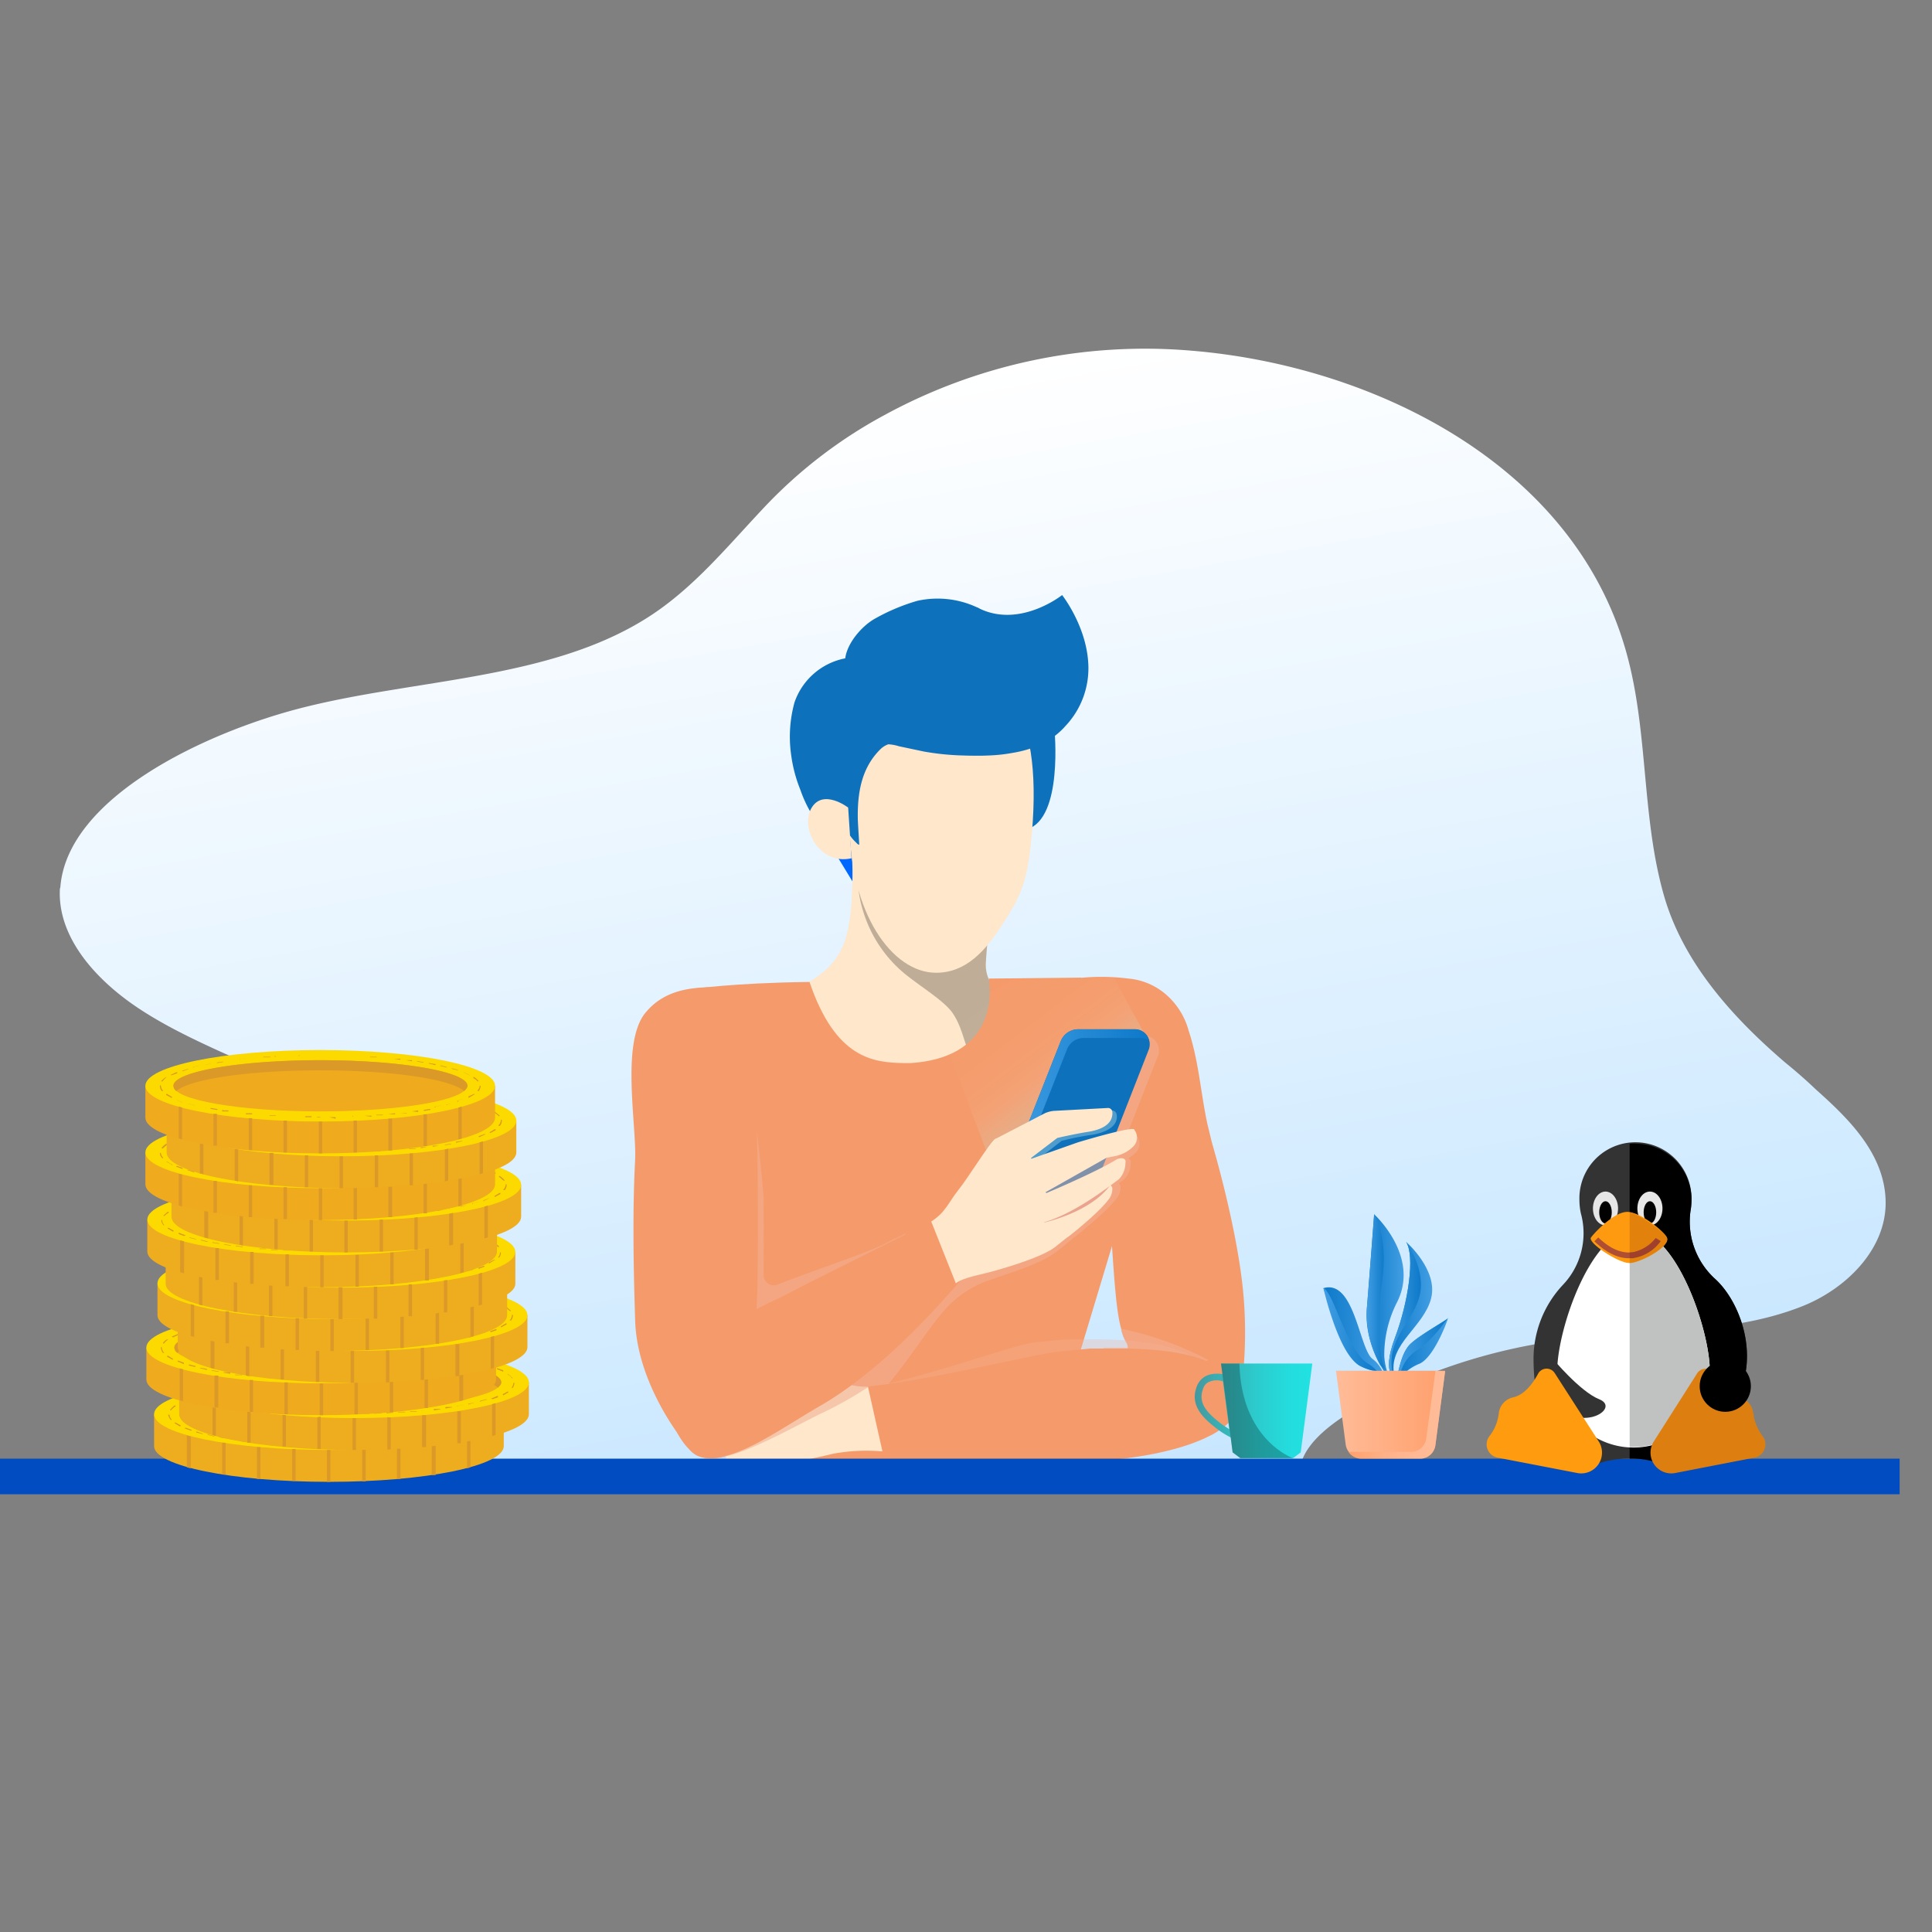 <svg xmlns="http://www.w3.org/2000/svg" xmlns:xlink="http://www.w3.org/1999/xlink" viewBox="0 0 400 400"><rect x="0" y="0" width="400" height="400" fill="#808080" stroke="none"/><defs><style>.a{isolation:isolate;}.b{fill:url(#a);}.c{fill:url(#b);}.d{fill:url(#c);}.e{fill:url(#d);}.f{fill:url(#e);}.g{fill:url(#f);}.h{fill:url(#g);}.i{fill:url(#h);}.j{fill:url(#i);}.k{fill:#0068ff;}.l{fill:#0e71bb;}.m{fill:#f59b6b;}.n{fill:#f7fafb;}.o,.p{fill:#f5b39a;}.o,.t,.u{opacity:0.5;}.o,.p,.t,.u{mix-blend-mode:multiply;}.p{opacity:0.3;}.q{fill:#ffe7cb;}.r{opacity:0.25;mix-blend-mode:overlay;}.s{fill:url(#j);}.t{fill:#efa68d;}.u{fill:#8ecbe1;}.v{fill:url(#k);}.w{fill:#e9a38e;}.x{fill:#004cc0;}.y{fill:url(#l);}.z{fill:url(#m);}.aa{fill:url(#n);}.ab{fill:#333;}.ac{fill:#fff;}.ad{fill:#c0c2c1;}.ae{fill:#e6e6e6;}.af{fill:#000100;}.ag{fill:#fe9a0f;}.ah{fill:#e2810c;}.ai{fill:#dd7f10;}.aj{fill:#ae4e32;}.ak{fill:#9e402b;}.al{fill:#fe9b0e;}.am{fill:#eeac1f;}.an{fill:#fcda00;}.ao{fill:#db9927;}.ap{fill:#efaa1e;}</style><linearGradient id="a" x1="218.83" y1="315.72" x2="177.44" y2="80.96" gradientUnits="userSpaceOnUse"><stop offset="0" stop-color="#c6e6ff"/><stop offset="1" stop-color="#fff"/></linearGradient><linearGradient id="b" x1="286.31" y1="275.31" x2="274.03" y2="275.31" gradientUnits="userSpaceOnUse"><stop offset="0" stop-color="#419ee3"/><stop offset="1" stop-color="#0d79c9"/></linearGradient><linearGradient id="c" x1="274.03" y1="275.28" x2="285.06" y2="275.28" xlink:href="#b"/><linearGradient id="d" x1="296.51" y1="270.73" x2="287.57" y2="270.73" xlink:href="#b"/><linearGradient id="e" x1="287.57" y1="270.73" x2="294.22" y2="270.73" xlink:href="#b"/><linearGradient id="f" x1="299.84" y1="279" x2="289.18" y2="279" xlink:href="#b"/><linearGradient id="g" x1="289.18" y1="279.01" x2="299.83" y2="279.01" xlink:href="#b"/><linearGradient id="h" x1="290.6" y1="267.86" x2="282.96" y2="267.86" xlink:href="#b"/><linearGradient id="i" x1="282.96" y1="267.42" x2="286.71" y2="267.42" xlink:href="#b"/><linearGradient id="j" x1="199.39" y1="198.22" x2="225.2" y2="232.25" gradientUnits="userSpaceOnUse"><stop offset="0" stop-color="#fff" stop-opacity="0"/><stop offset="0.43" stop-color="#fbffff" stop-opacity="0.01"/><stop offset="0.58" stop-color="#eefeff" stop-opacity="0.03"/><stop offset="0.69" stop-color="#d6fcff" stop-opacity="0.08"/><stop offset="0.78" stop-color="#b4faff" stop-opacity="0.15"/><stop offset="0.86" stop-color="#88f7ff" stop-opacity="0.23"/><stop offset="0.93" stop-color="#52f3ff" stop-opacity="0.34"/><stop offset="0.98" stop-color="#13efff" stop-opacity="0.46"/><stop offset="1" stop-color="#0ef" stop-opacity="0.5"/></linearGradient><linearGradient id="k" x1="207.43" y1="231.41" x2="237.93" y2="231.41" xlink:href="#b"/><linearGradient id="l" x1="247.4" y1="292.1" x2="271.74" y2="292.1" gradientUnits="userSpaceOnUse"><stop offset="0" stop-color="#44989f"/><stop offset="0.21" stop-color="#39b0b4"/><stop offset="0.52" stop-color="#2ccbcd"/><stop offset="0.8" stop-color="#24dcdd"/><stop offset="1" stop-color="#21e2e2"/></linearGradient><linearGradient id="m" x1="276.6" y1="292.89" x2="299.23" y2="292.89" gradientUnits="userSpaceOnUse"><stop offset="0" stop-color="#ffbc98"/><stop offset="1" stop-color="#ff9f6c"/></linearGradient><linearGradient id="n" x1="299.23" y1="292.89" x2="279.2" y2="292.89" gradientUnits="userSpaceOnUse"><stop offset="0" stop-color="#ffbc98"/><stop offset="0.31" stop-color="#ffb994"/><stop offset="0.6" stop-color="#ffb289"/><stop offset="0.89" stop-color="#ffa575"/><stop offset="1" stop-color="#ff9f6c"/></linearGradient></defs><title>buy-advantage-linux-dedicated-servers</title><g class="a"><path class="b" d="M28.6,208.7c9.3,6.2,20.5,10.3,30.9,15.4s20.4,12.7,17.7,21.6c-2.1,6.8-10.8,10.6-17.6,15.2C44.5,271,37.9,288.1,42.2,303.2c14.6-.3,29.1-.5,43.7-.3,29.1.5,58.1,1.8,87.1,2.7s58.7,1.1,88,1.2h8.4a5.7,5.7,0,0,1-.3-1.8c0-8.8,16-15.8,22.4-18.7a117.7,117.7,0,0,1,30.1-8.6c17-2.8,35.1-.8,51.4-7.2,9.2-3.6,17.6-11.9,17.4-21.8s-7.8-17.2-14.4-23.1c-2.2-2.1-4.4-4-6.5-5.7-10.7-9.2-21-20.5-25-34.5-4.5-15.7-3.3-32.7-7.3-48.5-10.1-40.3-52.6-61.2-90.6-64.3A112.7,112.7,0,0,0,183,86a98.2,98.2,0,0,0-25.3,19.6c-7.7,8.2-14.8,16.9-24.5,22.8-20.1,12.3-47.2,12.2-70.5,18.1-20.2,5.1-48.7,18.6-50.2,37.1,0,.2-.1.3-.1.5C11.9,193.7,19.3,202.5,28.6,208.7Z"/><path class="c" d="M286,284.1c-.5-.4-1.3.2-4.4-1.3s-7.6-16.1-7.6-16.1c6.4-1.9,7.4,12.4,10.1,14.6a6.6,6.6,0,0,1,2.2,2.8"/><path class="d" d="M285.1,283.9a9.7,9.7,0,0,1-3.5-1.1c-4.5-2.3-7.6-16.1-7.6-16.1s.7-.1,2.4,3.9,4,10,6.8,11.7a7.7,7.7,0,0,1,1.9,1.6"/><path class="e" d="M287.9,284.3c-.5-1.1-.6-3.3.9-7.3,2.8-7.4,4.2-17,2.3-19.9,0,0,6.7,5.8,5.2,11.7s-8.7,9.4-7.7,15.5"/><path class="f" d="M287.9,284.3c-.5-1.1-.6-3.3.9-7.3,2.8-7.4,4.2-17,2.3-19.9,0,0,4.4,5.9,2.7,11.6s-6.8,8.5-5.5,15.6"/><path class="g" d="M289.2,285.1c.6-2.2,1-4.6,2.4-6.4s8-5.4,8.2-5.8-2.6,7.8-5.8,9.4a10.2,10.2,0,0,0-4,2.8"/><path class="h" d="M289.2,285.1c.6-2.2,1-4.6,2.4-6.4s8-5.4,8.2-5.8-3.1,4.6-6.5,6.7a7.9,7.9,0,0,0-3.4,4.9"/><path class="i" d="M286.8,284.3c-1.7-2.6-4.3-7.6-3.8-13.5.7-8.6,1.5-19.4,1.5-19.4s9.5,8.6,4.8,18.1a24,24,0,0,0-2.7,11.3,13.4,13.4,0,0,0,.7,3.5"/><path class="j" d="M286.2,264.9c-1,7.2-1,15.1.5,18.5l-.9-.7a21.8,21.8,0,0,1-2.8-11.9c.7-8.6,1.5-19.4,1.5-19.4S287.4,255.7,286.2,264.9Z"/><polygon class="k" points="176.5 182.5 168.1 168.7 178.3 169.2 176.5 182.5"/><path class="l" d="M218.3,150.9s1.9,18.6-5.7,20.8-4.6-17.9-4.6-17.9"/><polygon class="m" points="150.8 204.9 228.4 204.6 233.6 246.8 215.7 306.2 152.8 307.6 150.8 204.9"/><path class="m" d="M256.5,290.8c-.6,3.3-9.6,13-21.8,4.9a43,43,0,0,1-9.4-9.6c-1.4-1.8,1.7-3,4.5-4.2s3.7-1.8,3.7-3a3.1,3.1,0,0,0-.2-.8,8.3,8.3,0,0,1-1.2-3.1c-2.2-7.8-1.4-29.8-5.8-44.4a68.1,68.1,0,0,0-14.9-25.9l9.8-2a16.5,16.5,0,0,1,2.1-.2,44.2,44.2,0,0,1,10.3.1,13.7,13.7,0,0,1,7.2,2.8,15.1,15.1,0,0,1,5.3,8c2.1,6.3,2.5,13,3.9,19.4l.9,3.7h0c3.1,10.7,5.9,23.2,6.6,32.3A88,88,0,0,1,256.5,290.8Z"/><path class="n" d="M237.1,297.1c5.5,2.7,10.3,1.9,13.7,0Z"/><path class="o" d="M250.2,281.6h-.1l-9.3,4.6-9.2-.8a23.1,23.1,0,0,1-1.8-3.5,25.9,25.9,0,0,1-1.4-2.9h5.1a3.1,3.1,0,0,0-.2-.8,8.3,8.3,0,0,1-1.2-3.1A68,68,0,0,1,250.2,281.6Z"/><path class="o" d="M220.5,251.4l-4.2-3.4-3-6.7c-.9-2.7-6.7-4.9-7.8-3.9s-5.3,8.1-7.2,10.6a34.7,34.7,0,0,1-4.3,4.2c-3.4,2-7.1,3.3-10.6,5.2s-16,6-22.5,8.6a2.1,2.1,0,0,1-2.8-2c0-7.2.1-24.7-.3-33.8a68.7,68.7,0,0,1,3.2-24l-8.4-1.2a24.3,24.3,0,0,0-4.7-.2c-4.8.2-9.4.6-13,4.8-5.2,6.1-1.8,23.2-2.2,30.5-.5,10.9-.2,24.1,0,33.2.3,11.9,8.2,22.4,8.7,23.2,1.4,2.4,3.8,6.7,9.5,5.1a21.9,21.9,0,0,0,7.5-4.4c2.3-1.9-.5-13.1-1.7-18.5-.1-.2-.1-.4-.2-.6l5.4-2.7c0-.4.1-.9.1-1.3l12.3,21.1c9.6-5.9,15.4-17.2,21.1-23.8a21.7,21.7,0,0,1,10.5-6.7l.7-.3c6.3-2,10.1-3.7,11.9-5.1a53,53,0,0,0,4.9-4.1C224.6,254.1,220.5,251.4,220.5,251.4Z"/><path class="p" d="M222.1,300.6c-22.6,1.4-50-2.7-50.4-2.7l.2-9.4c14.5-1.1,36.9-10,42.5-10.6l6.2-.6h7.8c5.2.1,11.8.6,16.7,2.7s6,3.7,6.4,7.1C252.6,294.7,238.7,299.5,222.1,300.6Z"/><path class="m" d="M227.2,302.5c-22.6,1.4-50-2.7-50.5-2.7l.3-12.5c14.6-1.1,36.8-7,42.5-7.5l6.2-.6h7.8c5.1.1,11.8.6,16.6,2.7s6,3.7,6.5,7.1C257.7,296.6,243.7,301.4,227.2,302.5Z"/><path class="q" d="M182.7,300.5a37.6,37.6,0,0,0-10.3.5c-12.2,3-16,2.1-17.3,2.3s-2.5.8-4-.3-.5-3.2-.5-3.2h-.2a2.6,2.6,0,0,1-1.1-1.7,2.9,2.9,0,0,1,.2-2.1s-1.6-1.4-1.8-2.3a5.6,5.6,0,0,1,.2-2.2s-1.4-1.5-1.3-2.5,1.8-2.6,4.6-3.6h-.1c-2.4.5-3.3-1-2.9-1.8s6.1-3.9,7.8-3.7,10.4,3.8,14,4.8,5.3,2.4,9.5,2.4h.2Z"/><path class="m" d="M157.1,297.2a21.1,21.1,0,0,1-7.5,4.4c-5.6,1.6-8.1-2.7-9.5-5.1-.5-.8-8.3-11.3-8.6-23.2-.3-9.1-.6-22.3,0-33.2.3-7.3-3-24.4,2.2-30.5,3.5-4.2,8.3-5.1,13.1-5.2a24.2,24.2,0,0,1,4.6.6l8.4,1.2a68.7,68.7,0,0,0-3.2,24c.4,11.8.4,27.8.2,37.4-.1,1.6-.1,3.1-.2,4.5s-1.5,2.5-1.7,3.7a9,9,0,0,0,.5,2.9C156.6,284.1,159.4,295.3,157.1,297.2Z"/><path class="q" d="M211.9,207.1s-.2,19.9-18.7,21.7c-28.3,2.3-33.4-22.6-33.4-22.6s10.6-1.9,14.4-9.7c1.5-3,2.1-7.7,2.2-12.2.1-1.4.1-2.7.1-4-.1-5.6-.6-10.2-.6-10.2l12.6,9.1,16.4,11.9s-.6,4.5-.8,8.4a7.4,7.4,0,0,0,6.4,7.6h1.4Z"/><path class="r" d="M210.5,207.1a14,14,0,0,1-2,4.3c-1.8,2.7-4.5,4.6-7.2,6.4l-.2.2c-.4.1-.7-.4-.8-.8-.9-2.5-1.5-5.2-3.1-7.5s-5.9-5-9-7.4a26.9,26.9,0,0,1-9.6-14,23.4,23.4,0,0,1-.9-4.6,21.7,21.7,0,0,1-.4-2.5c0-.3-.2-.8,0-1.2h0a41.7,41.7,0,0,1,11.2-.8l16.4,11.9s-.6,4.5-.8,8.4A7.4,7.4,0,0,0,210.5,207.1Z"/><path class="m" d="M143,204.8s11.4,7.4,12.3,16.6c1.3,12.6,3.4,28.4,2.9,31.7,13.8,3.2,71.8,3,71.8,3s-11.5-44.4-6.1-53.7l-19.2.2s3.4,16.2-16.2,17.5h-1.3c-6.4-.1-14.2-.9-19.6-16.8C151.4,203.5,143,204.8,143,204.8Z"/><path class="q" d="M213.4,175c-.9,8.6-2.7,11.5-6,16.6s-7.3,9.8-13.6,9.8c-9.1,0-17.9-12.4-17.9-30.9s8.5-32.4,20.3-32.4S216.4,147.2,213.4,175Z"/><polygon class="s" points="236.9 213.9 225.7 193.6 194.2 211.7 208.4 249.4 236.9 213.9"/><path class="t" d="M180,287a75.6,75.6,0,0,1-9.9,5.6c-4.6,2.2-14.4,7.8-19.8,8.9-.3-.2,4.1-2.5,3.9-3.5a2.9,2.9,0,0,1,.2-2.1,7.4,7.4,0,0,1-1.5-2.3,5.6,5.6,0,0,1,.2-2.2s-1.3-1.5-1.2-2.5,1.6-2.6,4-3.6h-.2c-2,.5-2.7-1-2.4-1.8s5.2-3.9,6.6-3.7,8.9,3.8,12,4.8S176.4,287,180,287Z"/><path class="m" d="M201.4,262.1c-.1,0-1.8,2.3-4.7,5.5l-2,2.2c-5.9,6.5-15,15.5-24.6,21.1-6.5,3.7-14.4,9.4-20.5,10.7s-8.9-1.3-9.1-11c0-3.5-1.1-6.1.4-9l.7-1.1a9.1,9.1,0,0,1,1.7-1.7l1.6-1.3c2.6-1.7,5.3-3,8-4.5l2.5-1.3c1.9-1,3.8-2,5.8-2.9l8.6-4.4,13.6-6.8,3.2-1.6,2.7-1.4,4.9-2.6Z"/><path class="o" d="M222.8,251.5H212.4a3.1,3.1,0,0,1-2.9-4.2l12-30.5a4,4,0,0,1,3.6-2.4h11.7a3.1,3.1,0,0,1,2.9,4.3l-11.4,29A5.8,5.8,0,0,1,222.8,251.5Z"/><path class="l" d="M220.9,250.2H210.5a3.1,3.1,0,0,1-2.9-4.2l12-30.4a3.9,3.9,0,0,1,3.6-2.5h11.7a3.1,3.1,0,0,1,2.9,4.3l-11.4,29.1A5.9,5.9,0,0,1,220.9,250.2Z"/><path class="o" d="M235.6,235.6l-.3-.4c-1-.6-11.6,2.7-11.6,2.7l-10.2,3.5,3,7,.6-.4a28.9,28.9,0,0,0-.4,5.2c1-.2-.2,3.3.8,2.9h5s6.7-5.2,8.9-8.3a3.7,3.7,0,0,0,.6-2.1h0a1,1,0,0,0-.4-.7l1.1-.8a4.8,4.8,0,0,0,1.4-3.4.7.7,0,0,0-.5-.9l1.5-1.2h0A2.6,2.6,0,0,0,235.6,235.6Zm-6,5.4,1.7-.3c-2.4,1.3-5.6,2.8-8.4,4Z"/><path class="u" d="M219.8,236.2a60.3,60.3,0,0,1,6.6-1.3c4.5-.9,5-2.9,4.8-4.1a1,1,0,0,0-1-.9l-11.2.7a3.4,3.4,0,0,0-1.7.5l-10.5,5.4,7.2,4.2Z"/><path class="v" d="M208.9,247.7l12-30.4a3.7,3.7,0,0,1,3.5-2.4h11.8a3.4,3.4,0,0,1,1.7.5,3,3,0,0,0-3-2.3H223.2a3.9,3.9,0,0,0-3.6,2.5l-12,30.4a3.3,3.3,0,0,0,1.2,3.7A3.5,3.5,0,0,1,208.9,247.7Z"/><path class="q" d="M213.6,240.1c-.8-2.8-6.6-5.1-7.7-4.2s-5.5,8-7.5,10.5-2.6,4.6-5.6,6.5l5.1,12.8c1.6-1.3,5.4-1.8,8.4-2.7,6.3-1.8,10.2-3.4,12-4.7l5-4c1.2-1.1-2.8-4-2.8-4l-4.1-3.5Z"/><path class="q" d="M205.9,235.9l10.4-5.4a6.1,6.1,0,0,1,1.8-.5l11.2-.6a.9.9,0,0,1,1,.8c.1,1.2-.3,3.3-4.8,4.1-2.7.4-6.6,1.3-6.6,1.3l-5.9,4.5Z"/><path class="q" d="M221.1,256.1s6.4-4.9,8.6-8a3.6,3.6,0,0,0,.6-2h0a.8.8,0,0,0-1.2-.7l-11.4,6.8Z"/><path class="w" d="M216.2,253.1s9.3-2,13.5-7.5c.1-.4.1-.8.2-1.1a.8.8,0,0,0-1.1-.8l-12.5,4.6Z"/><path class="q" d="M216.2,247.2s10.3-4.3,14.9-7.1c1-.6,2.2-.3,1.9.7a4.8,4.8,0,0,1-1.4,3.4c-.8.5-9.1,7.3-16,9A36.7,36.7,0,0,1,216.2,247.2Z"/><path class="q" d="M213,240.1l10.2-3.6s10.6-3.2,11.6-2.7l.3.5a2.6,2.6,0,0,1-.5,3.1h0a7.1,7.1,0,0,1-3.5,1.9l-2,.4L216,247.1Z"/><path class="l" d="M220.6,150.3c-2.8,3.2-6.7,4.9-11.1,5.6-12.4,2.3-27.8-3.4-27.8-3.4l6.5-15.1s14-11.7,14.2-11.6c8.6,4.5,17.5-2.6,17.5-2.6s4.9,6.2,5.4,13.9A17.4,17.4,0,0,1,220.6,150.3Z"/><path class="l" d="M168.8,169.7a9.8,9.8,0,0,0,1.3,2.2c.6.5,1.8,2,2.5,2.1s3.2-1.9,3.4-1a8.7,8.7,0,0,0,.9,1.1l.5.5a.9.9,0,0,0,.5.3s-.3-4.9-.3-5.3c-.1-5.3.7-10.5,4.6-14.4a4.5,4.5,0,0,1,1.7-1.1,8.5,8.5,0,0,1,2.2.4l5.2,1.1a54.1,54.1,0,0,0,14.5.6c3.5-.3,12.8-23.9,9.4-24.3s-4.7-1.9-6.9-2.9a57,57,0,0,1-5.9-3.2,19.3,19.3,0,0,0-12.5-1.4,41.1,41.1,0,0,0-8.6,3.6c-2.8,1.5-5.9,5.1-6.3,8.3a13.9,13.9,0,0,0-10.5,9.1,26.7,26.7,0,0,0-.7,10.9,29.4,29.4,0,0,0,1.9,7.2A25.7,25.7,0,0,0,168.8,169.7Z"/><path class="q" d="M175.6,167.2s-5.2-4-7.6.1,1.6,11.9,8.3,10.4"/><rect class="x" y="302" width="393.3" height="7.37"/><path class="y" d="M252.2,296a18.3,18.3,0,0,0,2.6,1.6l.4,3.1,1.6,1.2h10.9l1.6-1.2,2.4-18.4H252.8l.3,2.2a6.2,6.2,0,0,0-3,.2,4,4,0,0,0-2.3,2.3C246.2,291.1,249.3,293.8,252.2,296Zm-3.1-8.5a2.2,2.2,0,0,1,1.5-1.5,3.9,3.9,0,0,1,2.6,0l1.3,9.9-1.5-1C249.7,292.4,248,290.4,249.1,287.5Z"/><path class="r" d="M252.8,282.3l2.4,18.4,1.6,1.2h10.9s-10.7-3.7-11.1-19.6Z"/><path class="z" d="M276.6,283.8l2,15.2a3.3,3.3,0,0,0,3,2.9h12.7a3.2,3.2,0,0,0,2.9-2.9l2-15.2Z"/><path class="aa" d="M297.2,283.8l-1.9,13.9a3.2,3.2,0,0,1-2.9,2.9H279.2a3.2,3.2,0,0,0,2.4,1.4h12.7a3.2,3.2,0,0,0,2.9-2.9l2-15.2Z"/><path class="ab" d="M355,264.7a16,16,0,0,1-4.9-14.6,16.9,16.9,0,0,0,.1-2.3,11.6,11.6,0,0,0-23.2.6,13.3,13.3,0,0,0,.3,2.8,15.5,15.5,0,0,1-3.7,14.8,22.4,22.4,0,0,0-6.1,15.2c0,13.5,5.3,20,12.8,22a19.8,19.8,0,0,1,7.1-1.2,18.4,18.4,0,0,1,6.7,1.1c9.3-1.8,13.7-6.4,16.8-16.8C363.4,278,359.6,268.8,355,264.7Z"/><path d="M355,264.7a16,16,0,0,1-4.9-14.6,16.9,16.9,0,0,0,.1-2.3,11.6,11.6,0,0,0-11.3-11,7.5,7.5,0,0,0-1.5,0V302a16.8,16.8,0,0,1,7.5,1.5c8.8-1.4,13-7.1,16-17.2C363.4,278,359.6,268.8,355,264.7Z"/><path class="ac" d="M322.4,283.9c0-8.8,7.1-29.2,15.8-29.2S354,275.2,354,283.9a15.8,15.8,0,0,1-31.6,0Z"/><path class="ad" d="M338.2,254.7h-.8v44.9h.8A15.8,15.8,0,0,0,354,283.9C354,275.2,346.9,254.7,338.2,254.7Z"/><ellipse class="ae" cx="332.4" cy="250.2" rx="2.6" ry="3.5"/><ellipse class="af" cx="332.4" cy="251" rx="1.3" ry="2.3"/><ellipse class="ae" cx="341.6" cy="250.2" rx="2.6" ry="3.5"/><ellipse class="af" cx="341.6" cy="251" rx="1.3" ry="2.3"/><path class="ag" d="M345.1,256.2c.9,1.9-5.6,5.3-7.8,5.3s-8.7-4.2-7.9-5.3,4.8-5.3,7.5-5.3S344.6,255,345.1,256.2Z"/><path class="ah" d="M345.1,256.2c-.5-1.1-5.5-4.7-7.7-5.2v10.5C339.7,261.4,346,258,345.1,256.2Z"/><path class="ai" d="M355,284.5c1.1,2.2,2.8,4.3,5,4.8a3.7,3.7,0,0,1,3,3.4,1.3,1.3,0,0,1,.1.6,10.5,10.5,0,0,0,1.8,4,2.8,2.8,0,0,1-1.7,4.5L346.7,305a4.3,4.3,0,0,1-4.4-6.4l9.1-14.3A2.1,2.1,0,0,1,355,284.5Z"/><path class="aj" d="M337.2,260.5c-2.3,0-4.7-1.2-7.1-3.5l.8-.8c2.4,2.3,4.7,3.3,7,3.1a8.1,8.1,0,0,0,4.9-3l1,.6a8.6,8.6,0,0,1-5.8,3.5Z"/><path class="ak" d="M337.9,259.3h-.5v1.2h.6a8.6,8.6,0,0,0,5.8-3.5l-1-.6A8.1,8.1,0,0,1,337.9,259.3Z"/><circle cx="357.2" cy="287" r="5.3"/><path class="ab" d="M321.4,281.2s5.7,6.9,9.7,8.5-1.9,6-7.4,2.6S321.4,281.2,321.4,281.2Z"/><path class="al" d="M318.4,284.5c-1.2,2.2-2.9,4.3-5.1,4.8a3.8,3.8,0,0,0-3,3.4c0,.2-.1.4-.1.6a9.1,9.1,0,0,1-1.8,4,2.8,2.8,0,0,0,1.7,4.5l16.6,3.2a4.3,4.3,0,0,0,4.4-6.4l-9.2-14.3A2,2,0,0,0,318.4,284.5Z"/><path class="am" d="M31.9,299.4c0,4.1,16.2,7.4,36.2,7.4s36.2-3.3,36.2-7.4v-6.6H31.9Z"/><path class="an" d="M104.3,292.8c0,4.1-16.2,7.4-36.2,7.4s-36.2-3.3-36.2-7.4,16.2-7.3,36.2-7.3S104.3,288.8,104.3,292.8Z"/><path class="ao" d="M68.1,299.3h-.6c-.1,0-.1,0-.1-.1h1.4c0,.1,0,.1-.1.1Zm-1.9,0H65a.1.1,0,0,1-.1-.1h1.5C66.4,299.3,66.3,299.3,66.2,299.3Zm3.7,0a.1.1,0,0,1-.1-.1h1.5a.1.1,0,0,1-.1.1Zm-6.1,0H62.6l-.2-.2h1.5A.1.1,0,0,1,63.8,299.3Zm8.6,0a.1.1,0,0,1-.1-.1h1.3a.1.1,0,0,1,.1.1c0,.1,0,.2-.1.2Zm-11.1-.1H60.1c-.1,0-.1-.1-.1-.2a.1.1,0,0,1,.1-.1h1.2c.1,0,.2,0,.2.1Zm13.5,0h-.1a.1.1,0,0,1,.1-.1h1.4a.3.3,0,0,1-.1.2H74.8Zm-15.9-.1H57.7c-.1,0-.2,0-.2-.1h1.4c.1,0,.1,0,.1.1A.1.1,0,0,1,58.9,299.1Zm18.4,0c-.1,0-.1,0-.1-.1s0-.1.1-.1h1.3c.1.1,0,.1-.1.1Zm-20.9-.2H55.2c-.1,0-.1,0-.1-.1h1.3Zm23.3,0h1.4c0,.1,0,.1-.1.1H79.7ZM54,298.7H52.8c-.1,0-.2,0-.2-.1H54a.1.1,0,0,1,.1.1Zm28.2,0h-.1a.1.1,0,0,1,.1-.1h1.2c.1,0,.1,0,.1.1s0,.1-.1.1Zm-30.7-.2H50.3c-.1-.1-.1-.1-.1-.2h.1l1.3.2h.1C51.7,298.5,51.6,298.5,51.5,298.5Zm33.1,0h0l1.2-.2H86a.1.1,0,0,1-.1.1l-1.2.2Zm-35.5-.3h0l-1.2-.2c-.1,0-.1,0-.1-.1h.1l1.2.2c.1,0,.1,0,.1.1Zm38,0h-.2c0-.1.1-.1.2-.1l1.2-.2h.1c0,.1,0,.1-.1.1l-1.2.2Zm-40.4-.4h0l-1.2-.2c-.1,0-.2,0-.1-.1s0-.1.1-.1l1.2.2h.1A.1.1,0,0,1,46.7,297.8Zm42.8,0c-.1,0-.1,0-.1-.1h.1l1.2-.2a.1.1,0,0,1,0,.2l-1.2.2Zm-45.2-.4h0l-1.2-.3c-.1,0-.2,0-.1-.1h.1l1.2.3a.1.1,0,0,1,.1.1Zm47.6,0h-.1c0-.1,0-.1.1-.1l1.2-.3a.1.1,0,0,1,.1.1c0,.1,0,.1-.1.1l-1.2.3Zm-50-.5h0l-1.2-.3c-.1-.1-.1-.1-.1-.2h.2l1.1.4c.1,0,.1,0,.1.1Zm52.4,0h-.1c-.1-.1,0-.1.1-.2l1.1-.3h.2c0,.1,0,.1-.1.1l-1.2.4Zm-54.7-.7h-.1l-1.1-.4c-.1,0-.1-.1-.1-.2h.2l1.1.4a.1.1,0,0,1,.1.1Zm57,0h-.1a.1.1,0,0,1,.1-.1l1.1-.4h.2c0,.1,0,.2-.1.2l-1.1.4Zm-59.3-.9h-.1l-1-.6c-.1,0-.1-.1,0-.1a.1.1,0,0,1,.1-.1l1.1.6v.2Zm61.6,0c-.1,0-.1,0-.1-.1s0-.1,0-.1l1-.6h.2v.2l-1.1.6ZM35.4,294a.1.1,0,0,1-.1-.1,2.4,2.4,0,0,1-.5-1h.3a1.2,1.2,0,0,0,.4.9v.2Zm65.4,0a.1.1,0,0,1-.1-.1s-.1-.1,0-.1a1.8,1.8,0,0,0,.4-1h0c0-.1,0-.1.1-.1h0a.1.1,0,0,1,.1.1h0a1.5,1.5,0,0,1-.4,1.1Zm-65.4-2h-.1c-.1-.1-.1-.2,0-.2a6,6,0,0,1,.8-.8h.2c.1.1.1.1,0,.2a2.9,2.9,0,0,0-.8.7Zm65.3-.1h-.1l-.8-.8c-.1,0-.1-.1,0-.1s.1-.1.1,0a3.5,3.5,0,0,1,.9.7c.1.1.1.1,0,.2Zm-63.4-1.3h-.2c0-.1,0-.2.1-.2l1.1-.5h.2a.1.1,0,0,1-.1.1l-1.1.5Zm61.5,0h0l-1.1-.5c-.1,0-.1-.1-.1-.2h.2l1.1.5s.1.1,0,.1S98.9,290.6,98.8,290.6Zm-59.3-.9h-.1c0-.1,0-.2.1-.2l1.1-.3h.2c0,.1,0,.1-.1.2l-1.2.3Zm57.1,0h-.1l-1.1-.4c-.1,0-.1,0-.1-.1h.1l1.2.4a.1.1,0,0,1,.1.1Zm-54.8-.6h-.1c0-.1,0-.1.1-.2l1.2-.2c.1-.1.1,0,.1,0a.1.1,0,0,1,0,.2l-1.2.3Zm52.4-.1h0l-1.2-.2v-.2h.2l1.2.3a.1.1,0,0,1,0,.2Zm-50-.5a.1.1,0,0,1-.1-.1h.1l1.2-.2h.1c.1,0,0,.1-.1.1l-1.2.2Zm47.6,0h0l-1.2-.2c-.1,0-.1-.1-.1-.2a.1.1,0,0,1,.2,0l1.2.2h-.1Zm-45.2-.4h-.1c0-.1,0-.1.1-.1l1.2-.2h.1l-1.2.2Zm42.8,0h0l-1.2-.2h-.1a.1.1,0,0,1,.1-.1l1.3.2a.1.1,0,0,1,.1.1Zm-40.3-.4H49l1.3-.2h.1c0,.1,0,.2-.1.2Zm37.9,0H85.8c-.1-.1-.1-.1-.1-.2h.1l1.2.2a.1.1,0,0,1,.1.1Zm-35.5-.3h-.1a.1.1,0,0,1,.1-.1h1.3a.1.1,0,0,1-.1.1Zm33.1,0h0a.1.1,0,0,1,.1.1Zm-30.7-.2h-.1c0-.1,0-.1.1-.1l1.2-.2h.2a.3.3,0,0,1-.1.2Zm28.2,0H80.9c-.1,0-.1-.1-.1-.2h1.3c.1.1.2.1.2.2ZM56.4,287a.1.1,0,0,1-.1-.1c-.1-.1,0-.1.1-.1h1.2c.1,0,.1,0,.1.1H56.4Zm23.3,0H78.3c0-.1.1-.1.2-.1h1.2v.2A.1.1,0,0,1,79.7,287Zm-20.9-.2a.1.1,0,0,1-.1-.1h1.5c0,.1-.1.1-.1.2Zm18.4,0H75.9a.1.1,0,0,1,.1-.1h1.4C77.4,286.8,77.3,286.8,77.2,286.8Zm-15.9-.1h-.1c0-.1,0-.1.1-.1h1.2a.1.1,0,0,1,.1.1c0,.1,0,.2-.1.2Zm13.5,0H73.6c-.1-.1-.2-.1-.2-.2h1.4c.1,0,.1,0,.1.1Zm-11.1-.1a.1.1,0,0,1-.1-.1H65a.1.1,0,0,1,.1.1H63.7Zm8.6,0H71.1a.1.1,0,0,1-.1-.1c0-.1,0-.1.1-.1h1.2c.1,0,.2,0,.2.1S72.4,286.6,72.3,286.6Zm-6.1,0a.1.1,0,0,1-.1-.1c0-.1,0-.1.1-.1h1.2c.1,0,.1.1.1.2a.1.1,0,0,1-.1.1Zm3.7,0H68.5a.3.3,0,0,1,.1-.2h1.3a.1.1,0,0,1,.1.1Z"/><ellipse class="am" cx="68.1" cy="292.8" rx="30.4" ry="5.3"/><path class="ao" d="M38.3,293.9c2.8-2.4,15.1-4.2,29.8-4.2s27,1.8,29.8,4.2a1.4,1.4,0,0,0,.6-1.1c0-2.9-13.6-5.3-30.4-5.3s-30.5,2.4-30.5,5.3A1.3,1.3,0,0,0,38.3,293.9Z"/><path class="ao" d="M58.3,295.7a5.8,5.8,0,0,1-2.6-1.1H53.9l-1.7-.2c-.5,0-.7-.2-.7-.3s.2-.3.7-.4h3.3a4.3,4.3,0,0,1,2.3-1.4h4l.8.3c0,.1-.1.1-.2.2l-.5.2a3.3,3.3,0,0,0-1.2.6.9.9,0,0,0-.3.6c0,.2.2.4.6.5a4.4,4.4,0,0,0,1.8.2H64l.8-.3.7-.5,1.3-.9a8,8,0,0,1,2.2-.5,19.2,19.2,0,0,1,3.9-.3,22.7,22.7,0,0,1,4.8.4,5.7,5.7,0,0,1,2.8,1.1H84c.4.1.7.2.7.4l-.7.3-1.8.2H80.6a5.4,5.4,0,0,1-2.2,1.1l-.9.2H74.4c-.5-.1-.8-.2-.8-.3h.2l.5-.3.6-.2.7-.4a.5.5,0,0,0,.2-.4c0-.2-.2-.4-.7-.5l-1.8-.2-1.7.2a3.8,3.8,0,0,0-1.1.8,5.7,5.7,0,0,1-1.3.8l-2.1.6a22.4,22.4,0,0,1-4,.2A32.3,32.3,0,0,1,58.3,295.7Z"/><path class="ao" d="M96.7,297.4V304l.7-.2v-6.6Z"/><path class="ao" d="M89.4,298.8v6.6h.8v-6.6Z"/><path class="ao" d="M82.2,299.6v6.6h.7v-6.6Z"/><path class="ao" d="M75,300.1v6.6h.7V300Z"/><path class="ao" d="M68.1,300.2h-.4v6.6h.7v-6.6Z"/><path class="ao" d="M60.5,300v6.6h.7v-6.6Z"/><path class="ao" d="M53.2,299.6v6.6h.7v-6.6Z"/><path class="ao" d="M46,298.7v6.6h.7v-6.6Z"/><path class="ao" d="M38.7,297.2v6.6l.8.2v-6.6Z"/><path class="am" d="M37.1,292.8c0,4.1,16.2,7.4,36.2,7.4s36.2-3.3,36.2-7.4v-6.6H37.1Z"/><ellipse class="an" cx="73.3" cy="286.2" rx="36.2" ry="7.4"/><path class="ao" d="M73.3,292.7h-.7c0-.1,0-.1.1-.1h1.2c.1,0,.2,0,.2.1h-.8Zm-1.8,0H70.1c0-.1.1-.1.2-.1h1.2c.1,0,.1,0,.1.1Zm3.7,0H75c0-.1.1-.1.2-.1h1.2c.1,0,.1,0,.1.1H75.2Zm-6.2,0H67.8c-.1,0-.1,0-.1-.1a.1.1,0,0,1,.1-.1H69a.2.2,0,0,1,.2.2Zm8.6,0h-.1a.3.3,0,0,1,.1-.2H79a.1.1,0,0,1-.1.1Zm-11-.1H65.3a.1.1,0,0,1-.1-.1h1.4a.1.1,0,0,1,.1.1Zm13.5,0a.1.1,0,0,1-.1-.1c0-.1,0-.1.1-.1h1.3c0,.1,0,.1-.1.1Zm-16-.1H62.8c0-.1,0-.1.1-.1h1.3A.1.1,0,0,1,64.1,292.5Zm18.4,0h-.1c0-.1.1-.1.1-.2h1.3a.1.1,0,0,1,.1.1H82.5Zm-20.8-.2H60.3c0-.1.1-.1.2-.1h1.3A.1.1,0,0,1,61.7,292.3Zm23.3,0c-.1,0-.1,0-.1-.1h1.3c.1,0,.1,0,.1.1H85Zm-25.8-.2H58a.1.1,0,0,1-.1-.1h1.3c.1,0,.2.1.1.1S59.3,292.1,59.2,292.1Zm28.2,0a.1.1,0,0,1-.1-.1h.1Zm-30.6-.2h0l-1.3-.2h1.3c.1.1.1.1.1.2Zm33.1,0h-.1c-.1-.1,0-.1.1-.2h1.2a.1.1,0,0,1,.1.1h-.1l-1.2.2Zm-35.6-.3h0l-1.2-.2H53c0-.1.1-.1.2-.1h1.2c0,.1.1.1.1.2Zm38,0a.1.1,0,0,1-.1-.1c0-.1,0-.1.1-.2h1.2c.1,0,.1,0,.1.1h-.1l-1.2.2Zm-40.4-.4h0l-1.2-.2a.1.1,0,0,1-.1-.1h.1l1.2.2c.1,0,.2.1.1.1Zm42.8,0h-.1a.1.1,0,0,1,.1-.1l1.2-.2H96l-1.2.2Zm-45.2-.4h0l-1.2-.3a.1.1,0,0,1-.1-.1h.2l1.1.3c.1,0,.2,0,.1.1A.1.1,0,0,1,49.5,290.8Zm47.6,0H97v-.2l1.2-.2h.1l-1.2.3Zm-50-.6h0l-1.2-.3H46l1.2.3v.2Zm52.4,0h-.1c0-.1,0-.2.1-.2l1.2-.3a.1.1,0,0,1,.1.1h-.1l-1.1.3Zm-54.7-.6h0l-1.2-.4c-.1-.1-.1-.1-.1-.2s.1-.1.2,0l1.1.4c.1,0,.1,0,.1.1Zm57.1,0h-.2a.1.1,0,0,1,.1-.1l1.2-.5a.1.1,0,0,1,.1.1v.2l-1.2.4Zm-59.4-.9h0l-1.1-.6v-.2h.2l1,.6a.1.1,0,0,1,.1.1Zm61.6,0H104l1.1-.6h.1c.1.1.1.1,0,.2l-1,.6Zm-63.5-1.3h-.1a1.5,1.5,0,0,1-.4-1.1h.2a1.8,1.8,0,0,0,.4,1c.1,0,.1.1,0,.1Zm65.4-.1h-.1a1.6,1.6,0,0,0,.4-1h.2a1.7,1.7,0,0,1-.4,1.1Zm-65.4-2h-.1a2.4,2.4,0,0,1,.9-.8h.2c0,.1,0,.1-.1.2a2.7,2.7,0,0,0-.8.7Zm65.4,0c-.1,0-.1,0-.1-.1a3.5,3.5,0,0,0-.9-.7h.2a7.3,7.3,0,0,1,.9.8v.2ZM42.5,284c-.1,0-.1,0-.1-.1h0l1.1-.5h.2a.1.1,0,0,1-.1.1l-1,.5Zm61.6,0a.1.1,0,0,1-.1-.1l-1.1-.4v-.2c.1,0,.1-.1.2,0l1.1.4v.2A.1.1,0,0,0,104.1,284Zm-59.4-.9a.1.1,0,0,1,0-.2l1.2-.4a.1.1,0,0,1,.1.1h-.1l-1.1.4Zm57.1,0h0l-1.2-.4h-.1c0-.1.1-.1.2-.1l1.1.4c.1,0,.1,0,.1.1A.1.1,0,0,1,101.8,283.1Zm-54.7-.7H47c-.1,0,0-.1,0-.1l1.2-.3h.2c0,.1,0,.1-.1.1l-1.2.3Zm52.4,0h-.1l-1.2-.3s-.1,0,0-.1,0-.1.1-.1l1.2.3a.1.1,0,0,1,.1.1Zm-50-.5h-.1l1.2-.3h.2c0,.1,0,.2-.1.2l-1.2.2Zm47.6,0h0l-1.2-.3c-.1,0-.2,0-.1-.1a.1.1,0,0,1,.1-.1l1.2.3c.1,0,.1,0,.1.1Zm-45.2-.4h-.2c0-.1.1-.1.1-.2h1.3c0-.1.1,0,.1,0s0,.2-.1.2l-1.2.2Zm42.8-.1H93.4c0-.1-.1-.1-.1-.2h.2l1.2.2c.1,0,.1.1.1.2Zm-40.4-.3c-.1,0-.1,0-.1-.1s0-.1.1-.1l1.2-.2a.1.1,0,0,1,.1.1h-.1l-1.2.2Zm37.9,0h0l-1.2-.2h-.1a.1.1,0,0,1,.1-.1l1.3.2a.1.1,0,0,1,.1.1Zm-35.5-.3a.1.1,0,0,1-.1-.1h.1l1.2-.2h.2a.3.3,0,0,1-.1.2Zm33.1,0H88.6c-.1-.1-.1-.1-.1-.2a.1.1,0,0,1,.1-.1l1.2.2h.1A.1.1,0,0,1,89.8,280.8Zm-30.6-.3c-.1,0-.2,0-.2-.1h.2Zm28.2,0h.1A.1.1,0,0,1,87.4,280.5Zm-25.8-.2c-.1,0-.1,0-.1-.1H63l-.2.2Zm23.3,0H83.7c-.1,0-.1-.1-.1-.2a.1.1,0,0,1,.1-.1H85C85,280.3,85,280.3,84.9,280.3Zm-20.8-.1h-.2c0-.1.1-.1.2-.1h1.2c.1,0,.1,0,.1.1s0,.1-.1.1Zm18.4,0H81.2a.1.1,0,1,1,0-.2h1.3c.1,0,.1,0,.1.1Zm-16-.1a.1.1,0,0,1-.1-.1c0-.1,0-.1.1-.1h1.4c0,.1-.1.1-.2.1Zm13.5,0H78.8c-.1,0-.1,0-.1-.1H80c.1.1.1.1.1.2A.1.1,0,0,1,80,280.1ZM69,280h1.2c.1,0,.1.1.1.2a.1.1,0,0,1-.1.1Zm8.6,0H76.2v-.2h1.3Zm-6.2-.1h0Zm3.7,0H73.8a.1.1,0,0,1,.1-.1h1.2a.1.1,0,0,1,.1.1Z"/><ellipse class="am" cx="73.3" cy="286.2" rx="30.4" ry="5.3"/><path class="ao" d="M43.5,287.3c2.8-2.4,15.1-4.2,29.8-4.2s27,1.8,29.8,4.2c.4-.4.7-.7.7-1.1,0-2.9-13.7-5.3-30.5-5.3s-30.4,2.4-30.4,5.3A1.5,1.5,0,0,0,43.5,287.3Z"/><path class="ao" d="M63.5,289a5,5,0,0,1-2.6-1H59.2l-1.8-.2q-.6-.2-.6-.3c0-.2.2-.3.6-.4h3.4c.3-.6,1-1,2.2-1.4l.9-.2H67c.5.1.8.2.8.3v.2l-.6.2-1.2.6a.5.5,0,0,0-.3.5q0,.4.6.6a4.4,4.4,0,0,0,1.8.2h1.3l.7-.3.7-.5a5.5,5.5,0,0,1,1.4-.9l2.1-.6,3.9-.2a23.7,23.7,0,0,1,4.9.4,5,5,0,0,1,2.7,1h1.8l1.7.2c.5.1.7.2.7.3s-.2.3-.7.4H85.8a4.7,4.7,0,0,1-2.2,1.2l-.9.2H79.6c-.5-.1-.8-.2-.8-.3l.2-.2.5-.2.6-.2.7-.4a.5.5,0,0,0,.3-.4c0-.2-.3-.4-.7-.5a5.3,5.3,0,0,0-1.9-.2l-1.7.2-1.1.7a4.7,4.7,0,0,1-1.2.9l-2.2.6-3.9.2A23.7,23.7,0,0,1,63.5,289Z"/><path class="ao" d="M101.9,290.7v6.6l.7-.2v-6.6Z"/><path class="ao" d="M94.7,292.2v6.6h.7v-6.6Z"/><path class="ao" d="M87.4,293v6.6h.8v-6.6Z"/><path class="ao" d="M80.2,293.4v6.7h.7v-6.6Z"/><path class="ao" d="M73.3,293.6H73v6.6h.7v-6.6Z"/><path class="ao" d="M65.7,293.4V300h.7v-6.7Z"/><path class="ao" d="M58.5,292.9v6.6h.7V293Z"/><path class="ao" d="M51.2,292.1v6.6h.7v-6.6Z"/><path class="ao" d="M44,290.5v6.6l.7.2v-6.6Z"/><path class="ap" d="M30.3,285.6c0,4.1,16.2,7.4,36.2,7.4s36.2-3.3,36.2-7.4V279H30.3Z"/><ellipse class="an" cx="66.5" cy="279" rx="36.2" ry="7.4"/><path class="ao" d="M66.5,285.5h-.6a.1.1,0,0,1-.1-.1h1.5a.1.1,0,0,1-.1.1Zm-1.8,0h.1A.1.1,0,0,1,64.7,285.5Zm3.7,0a.1.1,0,0,1-.1-.1h1.4a.1.1,0,0,1-.1.1Zm-6.2-.1H60.9c0-.1,0-.1.1-.1h1.2Zm8.6,0h1.3a.1.1,0,0,1,.1.1H70.8Zm-11,0H58.6c-.1,0-.2,0-.2-.1h1.4c.1,0,.1,0,.1.1Zm13.5,0h-.1c0-.1,0-.1.1-.2h1.3c.1.1,0,.1-.1.1Zm-16-.1H56c0-.1.1-.2.1-.1h1.2a.2.2,0,0,1,.2.2Zm18.5,0-.2-.2H77c0-.1.1,0,.1.1H75.8Zm-20.9-.2h0c.1,0,.1,0,.1.1A.1.1,0,0,1,54.9,285.1Zm23.3,0c-.1,0-.1,0-.1-.1s0-.1.1-.1h1.3c.1,0,0,.1-.1.1Zm-25.8-.2H51.2a.1.1,0,0,1-.1-.1h1.4a.1.1,0,0,1,.1.1Zm28.2,0h-.1a.1.1,0,0,1,.1-.1h1.3c0-.1.1,0,.1.1a.1.1,0,0,1-.1.1H80.6ZM50,284.7H48.8c-.1,0-.2-.1-.1-.1H50c.1,0,.1.1.1.2Zm33.1-.1c-.1,0-.1,0-.1-.1a.1.1,0,0,1,.1-.1h1.3a.1.1,0,0,1-.1.1Zm-35.5-.2h-.1l-1.2-.2h-.1c0-.1.1-.1.2-.1h1.2a.3.3,0,0,1,.1.2Zm37.9-.1h-.1c0-.1,0-.2.1-.2h1.2c.1-.1.1,0,.2,0a.3.3,0,0,1-.1.2ZM45.1,284h0l-1.2-.2a.1.1,0,0,1-.1-.1H44l1.2.2h.1C45.3,284,45.2,284,45.1,284Zm42.8,0h0l1.2-.2a.1.1,0,0,1,.2,0v.2L88,284Zm-45.2-.4h0l-1.2-.3a.1.1,0,0,1-.1-.1h.2l1.2.2c0,.1.1.1.1.2Zm47.7-.1h-.2a.3.3,0,0,1,.1-.2l1.2-.2h.1l-1.2.2ZM40.3,283h0l-1.2-.3s-.1-.1,0-.1,0-.1.1-.1l1.2.3h.1C40.5,283,40.4,283,40.3,283Zm52.4,0a.1.1,0,0,1-.1-.1h.1l1.2-.3a.1.1,0,0,1,.1.1c.1,0,0,.1,0,.1l-1.2.3ZM38,282.4h0l-1.2-.5s-.1,0,0-.1a.1.1,0,0,1,.1-.1l1.1.4c.1.1.1.1.1.2Zm57.1,0H95c-.1-.1,0-.1,0-.2l1.2-.4a.1.1,0,0,1,.1.1c.1,0,0,.1,0,.1l-1.2.4Zm-59.3-.9h-.1l-1.1-.6v-.2h.2l1,.6h0Zm61.5,0h0l1-.6h.2a.3.3,0,0,1-.1.2,3.1,3.1,0,0,1-1,.5A.1.1,0,0,1,97.3,281.5Zm-63.5-1.4h-.1a2.5,2.5,0,0,1-.4-1.1.1.1,0,0,1,.1-.1h0a.1.1,0,0,1,.1.1,2.1,2.1,0,0,0,.4,1c.1,0,.1.1,0,.1Zm65.4,0h0c-.1,0-.1-.1-.1-.2a1.2,1.2,0,0,0,.4-.9h0a.3.3,0,0,1,.1-.2h.2a1.8,1.8,0,0,1-.5,1.1Zm-65.4-2h-.1a2.4,2.4,0,0,1,.9-.8h.2a.1.1,0,0,1-.1.1,6,6,0,0,0-.8.8Zm65.4,0a.1.1,0,0,1-.1-.1,3.5,3.5,0,0,0-.9-.7v-.2h.2a3.6,3.6,0,0,1,.9.8h-.1Zm-63.5-1.3a.1.1,0,0,1-.1-.1h0l1.2-.5h.1v.2l-1.1.5Zm61.6-.1h-.1l-1.1-.5h.1l1.1.5v.2Zm-59.4-.8h-.1a.1.1,0,0,1,.1-.1l1.2-.4h.1c.1,0,0,.1,0,.1l-1.2.4Zm57.1,0h0l-1.2-.3h.1l1.2.3c0,.1.1.1,0,.2Zm-54.7-.7h-.1a.1.1,0,0,1,.1-.1l1.1-.3c.1,0,.2,0,.2.1h-.1l-1.2.3Zm52.4,0h-.1l-1.1-.3h-.1a.1.1,0,0,1,.1-.1l1.2.3a.1.1,0,0,1,.1.1Zm-50-.5h-.1c-.1-.1,0-.1,0-.1l1.2-.3h.1l-1.2.3Zm47.6,0h0l-1.2-.3H89c0-.1,0-.1.1-.1l1.2.2c.1.1.1.1.1.2Zm-45.2-.5H45c-.1-.1,0-.2.1-.2l1.2-.2h.1c0,.1,0,.1-.1.2Zm42.8,0h0l-1.2-.2c-.1,0-.2,0-.1-.1h.1l1.2.2a.1.1,0,0,1,.1.1Zm-40.4-.3h-.1c0-.1,0-.1.1-.1l1.2-.2c.1,0,.1,0,.1.1s0,.1-.1.1l-1.2.2Zm38,0h-.1l-1.2-.2h-.1c0-.1.1-.1.2-.1h1.2c0,.1.1.1.1.2Zm-35.6-.3h-.1a.1.1,0,0,1,.1-.1l1.2-.2h.1l-1.2.2Zm33.1,0h0l-1.2-.2h-.1a.1.1,0,0,1,.1-.1H83c.1.1.2.1.1.2A.1.1,0,0,1,83,273.6Zm-30.6-.3c-.1,0-.1,0-.1-.1h1.3c.1,0,.1,0,.1.1H52.4Zm28.2,0H79.2c0-.1.1-.1.2-.1h1.3A.1.1,0,0,1,80.6,273.3Zm-25.8-.2a.1.1,0,0,1,0-.2h1.4a.1.1,0,0,1-.1.1Zm23.3,0H76.9c-.1,0-.1,0-.1-.1h1.5C78.3,273.1,78.2,273.1,78.1,273.1ZM57.3,273a.1.1,0,0,1-.1-.1c-.1-.1,0-.1.1-.1h1.2c.1,0,.1,0,.1.1H57.3Zm18.4,0H74.3c0-.1.1-.1.2-.1h1.2v.2A.1.1,0,0,1,75.7,273Zm-16-.1a.3.3,0,0,1-.1-.2h1.5a.1.1,0,0,1-.1.1Zm13.5,0H72c-.1,0-.1,0-.1-.1h1.5A.2.2,0,0,1,73.2,272.9Zm-11-.1a.1.1,0,0,1-.1-.1h1.3a.1.1,0,0,1,.1.1H62.2Zm8.6,0Zm-6.2-.1h1.3a.1.1,0,0,1,.1.1H64.6Zm3.7,0H67a.1.1,0,0,1,.1-.1h1.2a.1.1,0,0,1,.1.1Z"/><ellipse class="ap" cx="66.5" cy="279" rx="30.4" ry="5.3"/><path class="ao" d="M36.7,280.1c2.8-2.4,15.1-4.3,29.8-4.3s27,1.9,29.9,4.3A1.5,1.5,0,0,0,97,279c0-2.9-13.7-5.3-30.5-5.3s-30.4,2.4-30.4,5.3A1.5,1.5,0,0,0,36.7,280.1Z"/><path class="ao" d="M56.7,281.8a4.9,4.9,0,0,1-2.6-1.1H50.6c-.4-.1-.6-.2-.6-.4l.6-.3,1.8-.2H54a4.4,4.4,0,0,1,2.2-1.3l.9-.2h3.1c.6.1.8.2.8.3h-.1l-.6.3-1.1.6a.5.5,0,0,0-.4.5q0,.4.6.6l1.9.2h1.2l.7-.3.7-.5a5.5,5.5,0,0,1,1.4-.9l2.1-.6a21.8,21.8,0,0,1,3.9-.2,23.7,23.7,0,0,1,4.9.4,5,5,0,0,1,2.7,1h1.8l1.7.2c.5.1.7.2.7.3s-.2.3-.7.4H79a4.7,4.7,0,0,1-2.2,1.2h-4c-.5-.1-.7-.2-.7-.3v-.2l.5-.2.6-.2.7-.4a.5.5,0,0,0,.3-.4c0-.2-.3-.4-.7-.5a5.3,5.3,0,0,0-1.9-.2,3.4,3.4,0,0,0-1.6.2,3.7,3.7,0,0,0-1.2.7l-1.2.9-2.2.6-3.9.2A23.7,23.7,0,0,1,56.7,281.8Z"/><path class="ao" d="M95.1,283.5v6.6l.8-.2v-6.6Z"/><path class="ao" d="M87.9,284.9v6.6h.7v-6.6Z"/><path class="ao" d="M80.7,285.8v6.6h.7v-6.6Z"/><path class="ao" d="M73.4,286.2v6.6h.7v-6.6Z"/><path class="ao" d="M66.5,286.4h-.3V293h.7v-6.6Z"/><path class="ao" d="M58.9,286.2v6.6h.7v-6.6Z"/><path class="ao" d="M51.7,285.7v6.6h.7v-6.6Z"/><path class="ao" d="M44.4,284.8v6.6h.8v-6.6Z"/><path class="ao" d="M37.2,283.3v6.6l.7.2v-6.6Z"/><path class="am" d="M36.8,278.9c0,4.1,16.2,7.4,36.2,7.4s36.2-3.3,36.2-7.4v-6.6H36.8Z"/><ellipse class="an" cx="73" cy="272.3" rx="36.2" ry="7.4"/><path class="ao" d="M73,278.8h-.6c-.1,0-.1,0-.1-.1h1.4c0,.1,0,.1-.1.1Zm-1.9,0H69.9a.1.1,0,0,1-.1-.1h1.5C71.3,278.8,71.2,278.8,71.1,278.8Zm3.7,0a.1.1,0,0,1-.1-.1h.1Zm-6.1,0h.1A.1.1,0,0,1,68.7,278.8Zm8.6,0a.1.1,0,0,1-.1-.1h1.3a.1.1,0,0,1,.1.1H77.3Zm-11.1-.1H65c-.1,0-.1,0-.1-.1a.1.1,0,0,1,.1-.1h1.2c.1,0,.2,0,.2.1Zm13.5,0h-.1a.1.1,0,0,1,.1-.1h1.4a.1.1,0,0,1-.1.1Zm-15.9-.1h0c.1,0,.1,0,.1.1Zm18.4,0a.1.1,0,0,1-.1-.1c0-.1,0-.1.1-.1h1.3a.1.1,0,0,1-.1.1Zm-20.9-.2H60.1c-.1,0-.1,0-.1-.1h1.3Zm23.3,0H86a.1.1,0,0,1-.1.1H84.6Zm-25.7-.2H57.5c0-.1.1-.1.2-.1h1.2a.1.1,0,0,1,.1.1Zm28.2,0H87a.1.1,0,0,1,.1-.1h1.2c.1,0,.1,0,.1.1a.1.1,0,0,1-.1.1ZM56.4,278h0l-1.2-.2c-.1,0-.1,0-.1-.1h.1l1.3.2h-.1Zm33.1,0h0l1.2-.2h.2a.1.1,0,0,1-.1.1l-1.3.2ZM54,277.7h0l-1.2-.2a.1.1,0,0,1-.1-.1h.1l1.2.2c.1,0,.1,0,.1.1Zm38,0h-.2a.1.1,0,0,1,.1-.1l1.3-.2h.1a.1.1,0,0,1-.1.1l-1.2.2Zm-40.4-.4h0l-1.2-.2c-.1,0-.2-.1-.1-.1s0-.1.1-.1l1.2.2h.1A.1.1,0,0,1,51.6,277.3Zm42.8,0c-.1,0-.1,0-.1-.1h.1l1.2-.2a.1.1,0,0,1,0,.2l-1.2.2Zm-45.2-.4h-.1l-1.1-.3c-.1,0-.2,0-.1-.1s0-.1.1-.1l1.2.3c.1,0,.1,0,.1.1Zm47.6,0h-.1c0-.1,0-.1.1-.1l1.2-.3a.1.1,0,0,1,0,.2l-1.2.3Zm-50-.6h0l-1.2-.3c-.1,0-.1,0-.1-.1h.2l1.1.3c.1,0,.1.1.1.2Zm52.4,0h-.1a.1.1,0,0,1,0-.2l1.2-.3h.2a.1.1,0,0,1-.1.1l-1.2.3Zm-54.7-.6h-.1l-1.1-.4v-.2a.1.1,0,0,1,.2,0l1.1.4a.1.1,0,0,1,.1.1Zm57,0h-.1c0-.1,0-.1.1-.1l1.1-.4c.1-.1.1,0,.2,0v.2l-1.1.4Zm-59.3-.9h-.1l-1-.6c-.1,0-.1-.1,0-.2h.1l1.1.6h0A.1.1,0,0,1,42.2,274.8Zm61.6,0c-.1,0-.1,0-.1-.1s-.1-.1,0-.1l1-.6h.2v.2l-1.1.6Zm-63.5-1.3h-.1a1.6,1.6,0,0,1-.5-1,.2.2,0,0,1,.2-.2H40a1.3,1.3,0,0,0,.4,1h-.1Zm65.4-.1h-.1c-.1,0-.1-.1,0-.1a2.1,2.1,0,0,0,.4-1h0c0-.1,0-.1.1-.1h0a.1.1,0,0,1,.1.1h0a1.7,1.7,0,0,1-.4,1.1Zm-65.4-1.9a.1.1,0,0,1-.1-.1c-.1,0-.1-.1,0-.1a3,3,0,0,1,.8-.8h.2c.1.1,0,.1,0,.2a2.9,2.9,0,0,0-.8.7A.1.1,0,0,0,40.3,271.5Zm65.3-.1h-.1l-.8-.7c-.1,0-.1-.1,0-.1a.1.1,0,0,1,.1-.1l.9.8c.1.1.1.1,0,.2Zm-63.4-1.3H42a.1.1,0,0,1,.1-.1l1.1-.5h.2a.1.1,0,0,1-.1.1l-1.1.5Zm61.5,0h0l-1.1-.4c-.1,0-.1-.1-.1-.2h.2l1.1.5s.1,0,0,.1A.1.1,0,0,1,103.7,270.1Zm-59.3-.9h-.1a.1.1,0,0,1,.1-.1l1.1-.4h.2c0,.1,0,.1-.1.1l-1.2.4Zm57.1,0h-.1l-1.1-.4a.1.1,0,0,1-.1-.1h.1l1.2.4c.1,0,.1,0,.1.1Zm-54.8-.7h-.1c0-.1,0-.2.1-.2l1.2-.3a.1.1,0,0,1,.1.1c.1.1,0,.1,0,.2l-1.2.2Zm52.4,0h0l-1.2-.3h-.1c0-.1.1-.1.2-.1l1.2.3s.1.1,0,.1S99.2,268.5,99.1,268.5Zm-50-.5a.1.1,0,0,1-.1-.1h.1l1.2-.2c.1-.1.1,0,.1,0s0,.2-.1.2l-1.2.2Zm47.6,0h0l-1.2-.2v-.2h.2l1.2.3h-.1Zm-45.2-.4h-.1c0-.1,0-.1.1-.2h1.4a.3.3,0,0,1-.1.2l-1.3.2Zm42.8,0h0l-1.2-.2c-.1,0-.1-.1-.1-.2h.1l1.3.2a.3.3,0,0,1,.1.2Zm-40.4-.4h0l1.2-.2h.2a.1.1,0,0,1-.1.1l-1.2.2Zm38,0h0l-1.2-.2c-.1,0-.1,0-.1-.1h.1l1.2.2c.1,0,.1,0,.1.1Zm-35.5-.3h-.1c0-.1,0-.1.1-.1h1.2c.1-.1.1,0,.1.1a.1.1,0,0,1-.1.1Zm33.1,0H88.2v-.2h.2l1.2.2c.1,0,.1,0,.1.1Zm-30.7-.2h-.1c0-.1,0-.2.1-.2h1.4a.1.1,0,0,1-.1.1l-1.3.2Zm28.2-.1H85.8c-.1,0-.1,0-.1-.1H87Zm-25.7-.1h-.2l.2-.2h1.2c0-.1.1,0,.1.1H61.3Zm23.3-.1H83.4a.2.2,0,0,1-.2-.2h1.4a.1.1,0,0,1,.1.1Zm-20.9-.1a.1.1,0,0,1-.1-.1h.1Zm18.4,0H80.8a.1.1,0,0,1,.1-.1h1.2Zm-15.9-.1h-.1c-.1-.1,0-.1.1-.1h1.2a.1.1,0,0,1,.1.1c0,.1,0,.1-.1.1Zm13.5,0H78.4a.1.1,0,0,1-.1-.1h1.4c.1,0,.1,0,.1.1Zm-11.1-.1a.1.1,0,0,1,0-.2h1.3a.1.1,0,0,1,.1.1H68.6Zm8.6,0H76a.1.1,0,0,1-.1-.1c0-.1,0-.1.1-.1h1.2c.1,0,.2,0,.1.1A.1.1,0,0,1,77.2,266.1Zm-6.1,0c-.1,0-.1-.1-.1-.2h1.4c0,.1,0,.1-.1.1Zm3.7,0H73.5a.1.1,0,0,1-.1-.1h1.5A.3.3,0,0,1,74.8,266.1Z"/><ellipse class="am" cx="73" cy="272.3" rx="30.4" ry="5.3"/><path class="ao" d="M43.1,273.4c2.9-2.4,15.2-4.2,29.9-4.2s27,1.8,29.8,4.2a1.5,1.5,0,0,0,.6-1.1c0-2.9-13.6-5.3-30.4-5.3s-30.5,2.4-30.5,5.3A1.5,1.5,0,0,0,43.1,273.4Z"/><path class="ao" d="M63.2,275.1a4.6,4.6,0,0,1-2.6-1H58.8l-1.7-.2c-.5-.1-.7-.2-.7-.3s.2-.3.7-.4h3.3c.3-.6,1.1-1,2.3-1.4l.9-.2h3.1l.8.3c0,.1-.1.1-.2.2l-.5.2-1.2.6a.7.7,0,0,0-.3.6c0,.2.2.4.6.5a4.4,4.4,0,0,0,1.8.2h1.2l.8-.3.7-.5a10.1,10.1,0,0,1,1.3-.9l2.2-.6,3.9-.2a22.7,22.7,0,0,1,4.8.4,7.2,7.2,0,0,1,2.8,1h1.7l1.8.2c.4.1.7.2.7.3s-.3.3-.7.4H85.5a5.3,5.3,0,0,1-2.2,1.2l-1,.2h-3c-.5-.1-.8-.2-.8-.3s.1-.1.1-.2l.6-.2.6-.2.7-.4a.5.5,0,0,0,.2-.4c0-.2-.2-.4-.7-.5a4.4,4.4,0,0,0-1.8-.2l-1.7.2-1.1.7a3.8,3.8,0,0,1-1.3.9l-2.1.6-4,.2A22.1,22.1,0,0,1,63.2,275.1Z"/><path class="ao" d="M101.6,276.8v6.6l.7-.2v-6.6Z"/><path class="ao" d="M94.3,278.3v6.6h.8v-6.6Z"/><path class="ao" d="M87.1,279.1v6.6h.7V279Z"/><path class="ao" d="M79.9,279.6v6.6h.7v-6.6Z"/><path class="ao" d="M73,279.7h-.4v6.6h.7v-6.6Z"/><path class="ao" d="M65.4,279.5v6.6h.7v-6.6Z"/><path class="ao" d="M58.1,279v6.6h.7v-6.6Z"/><path class="ao" d="M50.9,278.2v6.6h.7v-6.6Z"/><path class="ao" d="M43.6,276.6v6.6l.8.2v-6.6Z"/><path class="am" d="M32.6,272.3c0,4.1,16.2,7.4,36.2,7.4s36.2-3.3,36.2-7.4v-6.6H32.6Z"/><path class="an" d="M105,265.7c0,4.1-16.2,7.4-36.2,7.4s-36.2-3.3-36.2-7.4,16.2-7.4,36.2-7.4S105,261.6,105,265.7Z"/><path class="ao" d="M68.8,272.2h-.7c0-.1,0-.1.1-.1h1.2c.1,0,.1,0,.1.1h-.7Zm-1.8,0H65.6a.1.1,0,0,1,.1-.1H67a.1.1,0,0,1,.1.1Zm3.6,0h-.1a.1.1,0,0,1,.1-.1h1.3a.1.1,0,0,1,.1.1H70.6Zm-6.1-.1H63.3c-.1,0-.2,0-.2-.1h1.4a.1.1,0,0,1,.1.1C64.6,272.1,64.6,272.1,64.5,272.1Zm8.6,0c-.1,0-.1,0-.1-.1a.1.1,0,0,1,.1-.1h1.2c.1,0,.1,0,.1.1s0,.1-.1.1Zm-11.1,0H60.8c-.1,0-.1,0-.1-.1H62c.1.1.2.1.2.2Zm13.5,0h-.1a.3.3,0,0,1,.1-.2h1.4c0,.1,0,.1-.1.1H75.5ZM59.6,272H58.2c0-.1.1-.2.2-.1h1.2a.1.1,0,0,1,.1.1C59.7,271.9,59.7,272,59.6,272Zm18.4-.1h-.1a.1.1,0,0,1,.1-.1h1.2c.1-.1.1,0,.2.1H78Zm-20.9-.1H55.8c0-.1,0-.1.1-.1h1.4C57.3,271.8,57.2,271.8,57.1,271.8Zm23.4,0h1.2a.1.1,0,0,1,.1.1H80.5Zm-25.8-.2h0c.1,0,.1,0,.1.1S54.8,271.6,54.7,271.6Zm28.2,0a.1.1,0,0,1-.1-.1c0-.1,0-.1.1-.1h1.2c.1-.1.1,0,.1.1s0,.1-.1.1Zm-30.6-.3H50.9c0-.1.1-.1.2-.1h1.2a.3.3,0,0,1,.1.2Zm33,0a.1.1,0,0,1-.1-.1h1.3c.1,0,.2,0,.2.1H85.3ZM49.8,271H48.6c-.1,0-.1-.1-.1-.2h1.3c.1,0,.1.1.1.2Zm38,0c-.1,0-.1,0-.1-.1h1.4c0,.1,0,.2-.1.2Zm-40.4-.3h0l-1.2-.2c-.1,0-.1-.1-.1-.2h.1l1.2.2c.1,0,.1,0,.1.1Zm42.8,0h-.1c0-.1,0-.1.1-.1l1.2-.2c0-.1.1,0,.1,0s0,.2-.1.2l-1.2.2ZM45,270.3h0l-1.2-.3a.1.1,0,0,1-.1-.1h.1l1.2.2c.1,0,.1.1.1.2Zm47.6-.1h-.1c0-.1,0-.2.1-.2l1.2-.2h.1a.1.1,0,0,1-.1.1l-1.2.2Zm-50-.5h0l-1.2-.3h-.1c0-.1.1-.1.2-.1l1.1.3a.1.1,0,0,1,.1.1Zm52.4,0h-.1a.1.1,0,0,1,.1-.1l1.1-.3c.1,0,.2,0,.2.1h-.1l-1.2.3Zm-54.7-.6c-.1,0-.1,0-.1-.1l-1.1-.4c-.1,0-.1,0-.1-.1s.1-.1.2-.1l1.1.4c.1.1.1.1.1.2Zm57-.1h-.1c0-.1,0-.1.1-.2l1.1-.4c.1,0,.2,0,.2.1a.1.1,0,0,1-.1.1l-1.1.4ZM38,268.2h0l-1.1-.6c-.1-.1-.1-.1,0-.2H37l1.1.6s.1.1,0,.1Zm61.6,0h-.1c-.1-.1,0-.1,0-.1l1-.6h.2c.1,0,0,.1,0,.2l-1.1.5Zm-63.5-1.4H36a2.7,2.7,0,0,1-.5-1.1h.3a1.6,1.6,0,0,0,.4,1h-.1Zm65.4,0h-.1a.1.1,0,0,1,0-.2,1.8,1.8,0,0,0,.4-.9h0c0-.1,0-.2.1-.2h0a.1.1,0,0,1,.1.1h0a1.7,1.7,0,0,1-.4,1.1Zm-65.4-2H36c-.1,0-.1-.1,0-.1a2.4,2.4,0,0,1,.9-.8H37c.1,0,.1.1,0,.1a3,3,0,0,0-.8.8Zm65.3,0a.1.1,0,0,0-.1-.1,2.9,2.9,0,0,0-.8-.7c-.1,0-.1-.1,0-.2h.1a3.6,3.6,0,0,1,.9.8c.1,0,.1.1,0,.1S101.5,264.8,101.4,264.8ZM38,263.5a.1.1,0,0,1-.1-.1c-.1,0-.1-.1,0-.1l1.1-.5h.2c0,.1,0,.2-.1.2l-1.1.5Zm61.5-.1h0l-1.1-.5h-.1c0-.1.1-.1.2-.1l1.1.5c0,.1.1.1,0,.2Zm-59.3-.8a.1.1,0,0,1,0-.2l1.1-.4c.1,0,.2,0,.2.1h-.1l-1.2.4Zm57.1,0a.1.1,0,0,1-.1-.1l-1.1-.3H96a.1.1,0,0,1,.1-.1l1.2.3c.1.1.1.1.1.2Zm-54.8-.7h-.1a.1.1,0,0,1,.1-.1l1.2-.3h.2a.1.1,0,0,1-.1.1l-1.2.3Zm52.4,0h0l-1.2-.3a.1.1,0,0,1-.1-.1c0-.1.1-.1.2-.1l1.2.3s.1,0,0,.1Zm-50-.5h-.1c0-.1,0-.1.1-.1l1.2-.3a.1.1,0,0,1,.1.1c.1.1,0,.1,0,.1l-1.2.3Zm47.6,0h0l-1.2-.3a.1.1,0,0,1-.1-.1c0-.1.1-.1.2-.1l1.2.2c0,.1.1.1.1.2Zm-45.2-.5h-.1a.1.1,0,0,1,.1-.1l1.2-.2h.1l-1.2.2Zm42.8,0h0l-1.2-.2h-.1a.1.1,0,0,1,.1-.1l1.3.2h-.1Zm-40.3-.3h-.2a.1.1,0,0,1,.1-.1l1.3-.2a.1.1,0,0,1,.1.1H51l-1.2.2Zm37.9,0h0l-1.2-.2h-.1c0-.1,0-.1.1-.1h1.2c.1.1.1.1.1.2A.1.1,0,0,1,87.7,260.6Zm-35.5-.3a.1.1,0,0,1-.1-.1h.1l1.2-.2a.1.1,0,0,1,.1.1c0,.1,0,.1-.1.1l-1.2.2Zm33.1,0h0l-1.3-.2a.1.1,0,0,1-.1-.1h1.4v.2ZM54.6,260a.1.1,0,0,1-.1-.1h1.3c.1,0,.2,0,.2.1H54.6Zm28.2,0H81.5a.1.1,0,0,1,.1-.1H83C83,260,82.9,260,82.8,260Zm-25.7-.2c-.1,0-.1,0-.1-.1h1.3a.1.1,0,0,1,.1.1H57.1Zm23.3,0h.1C80.5,259.8,80.5,259.8,80.4,259.8Zm-20.9-.1h-.1a.1.1,0,0,1,.1-.1h1.2c.1,0,.2,0,.2.1a.1.1,0,0,1-.1.1Zm18.4,0H76.7a.1.1,0,1,1,0-.2H78a.3.3,0,0,1,.1.2ZM62,259.6c-.1,0-.1-.1-.1-.2h1.4c0,.1,0,.1-.1.1Zm13.5-.1H74.3c-.1,0-.2,0-.2-.1h1.5C75.6,259.5,75.6,259.5,75.5,259.5Zm-11.1,0h0Zm8.6,0H71.7a.1.1,0,0,1,.1-.1H73l.2.2Zm-6.1-.1h-.1a.1.1,0,0,1,.1-.1h1.2c.1,0,.1,0,.1.1H66.9Zm3.7,0H69.2a.1.1,0,0,1,.1-.1h1.3Z"/><path class="am" d="M99.2,265.7c0,2.9-13.6,5.3-30.4,5.3s-30.5-2.4-30.5-5.3,13.7-5.3,30.5-5.3S99.2,262.8,99.2,265.7Z"/><path class="ao" d="M39,266.8c2.8-2.4,15.1-4.3,29.8-4.3s27,1.9,29.8,4.3a1.5,1.5,0,0,0,.6-1.1c0-2.9-13.6-5.3-30.4-5.3s-30.5,2.4-30.5,5.3C38.3,266.1,38.6,266.4,39,266.8Z"/><path class="ao" d="M59,268.5a4.9,4.9,0,0,1-2.6-1.1H52.9c-.5-.1-.7-.2-.7-.4s.2-.2.7-.3l1.7-.2h1.6a4.3,4.3,0,0,1,2.3-1.3l.9-.2h3.1c.5.1.8.2.8.3h-.2l-.5.3-1.2.5a.9.9,0,0,0-.3.6q0,.4.6.6l1.8.2h1.2l.8-.3.7-.5a5.1,5.1,0,0,1,1.3-.9l2.2-.6a20.7,20.7,0,0,1,3.9-.2,24.3,24.3,0,0,1,4.9.4,5.8,5.8,0,0,1,2.7,1h1.7l1.8.2.7.3c0,.2-.3.3-.7.4H81.3a4.7,4.7,0,0,1-2.2,1.2h-4c-.5-.1-.8-.2-.8-.3l.2-.2.5-.2.6-.2.7-.4a.8.8,0,0,0,.2-.4c0-.2-.2-.4-.7-.5a4.4,4.4,0,0,0-1.8-.2,4.2,4.2,0,0,0-1.7.2,3.4,3.4,0,0,0-1.1.7,6,6,0,0,1-1.3.9l-2.1.6-4,.2A22.1,22.1,0,0,1,59,268.5Z"/><path class="ao" d="M97.4,270.2v6.6l.7-.2V270Z"/><path class="ao" d="M90.2,271.6v6.6h.7v-6.6Z"/><path class="ao" d="M82.9,272.5v6.6h.7v-6.6Z"/><path class="ao" d="M75.7,272.9v6.6h.7v-6.6Z"/><path class="ao" d="M68.8,273.1h-.4v6.6h.7v-6.6Z"/><path class="ao" d="M61.2,272.9v6.6h.7v-6.6Z"/><path class="ao" d="M53.9,272.4V279h.8v-6.6Z"/><path class="ao" d="M46.7,271.5v6.6h.7v-6.6Z"/><path class="ao" d="M39.5,270v6.6l.7.2v-6.6Z"/><path class="am" d="M34.3,265.8c0,4,16.2,7.3,36.2,7.3s36.2-3.3,36.2-7.3v-6.6H34.3Z"/><ellipse class="an" cx="70.5" cy="259.2" rx="36.2" ry="7.4"/><path class="ao" d="M70.5,265.7h-.6c-.1,0-.1-.1-.1-.2a.1.1,0,0,1,.1-.1h1.4a.2.2,0,0,1-.2.2Zm-1.8-.1H67.4a.1.1,0,0,1-.1-.1h1.5A.1.1,0,0,1,68.7,265.6Zm3.7,0c-.1,0-.2,0-.2-.1h1.4a.1.1,0,0,1,.1.1c0,.1,0,.1-.1.1Zm-6.2,0H65a.1.1,0,0,1-.1-.1c0-.1,0-.2.1-.2h1.2c.1,0,.1,0,.1.1S66.3,265.6,66.2,265.6Zm8.6,0c-.1,0-.1,0-.1-.1s0-.1.1-.1H76a.2.2,0,0,1,.2.2H74.8Zm-11-.1h.1A.1.1,0,0,1,63.8,265.5Zm13.5,0c-.1,0-.2,0-.2-.1h1.4c.1,0,.1.1.1.2a.1.1,0,0,1-.1.1Zm-16-.1H60.1c-.1,0-.1,0-.1-.1h1.3c.1,0,.1,0,.1.1Zm18.4,0h-.1c0-.1,0-.1.1-.1h1.4a.1.1,0,0,1-.1.1Zm-20.8-.1H57.6a.3.3,0,0,1-.1-.2H59Zm23.3-.1h-.1c-.1,0,0-.1.1-.1h1.2a.1.1,0,0,1,.1.1c0,.1,0,.1-.1.2Zm-25.8-.1h0l-1.2-.2h-.1a.1.1,0,0,1,.1-.1h1.2c.1,0,.1.1.1.2A.1.1,0,0,1,56.4,265.1Zm28.2-.1a.1.1,0,0,1-.1-.1h1.3c.1,0,.2,0,.2.1H84.6ZM54,264.8H52.7a.3.3,0,0,1-.1-.2h.2l1.2.2h.1A.1.1,0,0,1,54,264.8Zm33.1,0c-.1,0-.2,0-.2-.1H87l1.3-.2h.1c0,.1,0,.1-.1.2Zm-35.6-.3h0l-1.2-.2c-.1,0-.1,0-.1-.1h.1l1.3.2h-.1Zm38,0c-.1,0-.1,0-.1-.1h.1l1.2-.2h.1c0,.1,0,.1-.1.1l-1.2.2Zm-40.4-.4h0l-1.2-.2h-.1a.1.1,0,0,1,.1-.1l1.2.2c.1,0,.1.1.1.2Zm42.8,0h-.1c0-.1,0-.2.1-.2l1.2-.2c.1,0,.1,0,.1.1s0,.1-.1.1l-1.2.2Zm-45.2-.4h0l-1.2-.2v-.2h.1l1.2.3a.1.1,0,0,1,.1.1Zm47.6,0h-.1a.1.1,0,0,1,.1-.1l1.2-.3a.1.1,0,0,1,.1.1c.1.1,0,.1,0,.1l-1.2.3Zm-50-.5h0l-1.2-.3c-.1-.1-.1-.1-.1-.2h.2l1.2.3s.1,0,0,.1Zm52.4,0h-.1c0-.1,0-.1.1-.1l1.2-.4H98c0,.1,0,.1-.1.2l-1.2.3ZM42,262.5h-.1l-1.1-.4a.1.1,0,0,1-.1-.1h.2l1.1.4h.1A.1.1,0,0,1,42,262.5Zm57,0h0l1.1-.4h.2c0,.1,0,.2-.1.2l-1.1.4Zm-59.3-.9h0l-1.1-.6h.2l1,.6c.1.1.1.1,0,.2Zm61.6,0h-.1v-.2l1.1-.6h.1c.1,0,.1.1,0,.1l-1,.6Zm-63.5-1.3a.1.1,0,0,1-.1-.1,1.4,1.4,0,0,1-.4-1h.2a1.8,1.8,0,0,0,.4.9c.1.1,0,.1,0,.2Zm65.4,0h-.1a1.2,1.2,0,0,0,.4-.9h0c0-.1,0-.1.1-.1h0c.1,0,.1,0,.1.1h0a1.4,1.4,0,0,1-.4,1A.1.1,0,0,1,103.2,260.3Zm-65.4-2h-.1c0-.1-.1-.1,0-.2a3.6,3.6,0,0,1,.9-.8h.1c.1.1.1.2,0,.2l-.8.7A.1.1,0,0,1,37.8,258.3Zm65.4-.1h-.1a3.6,3.6,0,0,0-.9-.8s-.1-.1,0-.1.1-.1.2,0l.9.7c0,.1,0,.2-.1.2Zm-63.5-1.3h-.1a.1.1,0,0,1,0-.2l1.1-.5c.1,0,.2,0,.2.1h-.1l-1.1.5Zm61.5,0h0l-1.1-.5H100c0-.1.1-.1.2-.1l1.1.5c.1,0,.1.1,0,.1ZM41.9,256h-.1c0-.1,0-.2.1-.2l1.1-.3h.2c0,.1,0,.2-.1.2L42,256ZM99,256h0l-1.2-.3v-.2h.2l1.1.4h0Zm-54.7-.6h-.2a.1.1,0,0,1,.1-.1l1.2-.3h.2v.2l-1.2.3Zm52.4-.1h-.1l-1.2-.2v-.2h.2l1.2.3a.3.3,0,0,1,.1.2Zm-50.1-.5a.1.1,0,0,1-.1-.1h.1l1.2-.2h.1l-1.2.2Zm47.7,0h-.1l-1.2-.2h.1l1.2.2h.1A.1.1,0,0,1,94.3,254.8Zm-45.2-.4h-.2a.1.1,0,0,1,.1-.1l1.2-.2h.1l-1.2.2Zm42.8,0h-.1l-1.2-.2h.1l1.2.2a.1.1,0,0,1,.1.1ZM51.5,254h1.2c0-.1.1,0,.1.1H51.5Zm37.9,0H88.2c-.1,0-.1-.1-.1-.2h.1l1.3.2h-.1Zm-35.5-.3h0Zm33.1,0Zm-30.6-.2h1.2a.1.1,0,0,1,.1.1H56.4Zm28.2,0H83.2c0-.1.1-.2.1-.1h1.3Zm-25.8-.2a.1.1,0,0,1-.1-.1h.1Zm23.3,0h.1A.1.1,0,0,1,82.1,253.3Zm-20.9-.2h1.4v.2H61.2Zm18.5,0H78.4v-.2h1.4Zm-16-.1h1.2a.2.2,0,0,1,.2.2H63.7Zm13.5,0H76c-.1,0-.1-.1-.1-.2a.1.1,0,0,1,.1-.1h1.2Zm-11-.1h1.2c.1,0,.1,0,.1.1H66.2Zm8.6,0H73.4a.1.1,0,0,1,.1-.1h1.3Zm-6.2,0h-.1c0-.1,0-.1.1-.1h1.2c.1,0,.2,0,.2.1H68.6Zm3.7,0H70.9c0-.1.1-.1.2-.1h1.2c.1,0,.1,0,.1.1Z"/><ellipse class="am" cx="70.5" cy="259.2" rx="30.4" ry="5.3"/><path class="ao" d="M40.7,260.2c2.8-2.4,15.1-4.2,29.8-4.2s27,1.8,29.8,4.2a1.4,1.4,0,0,0,.6-1c0-3-13.6-5.3-30.4-5.3s-30.4,2.3-30.4,5.3A1.4,1.4,0,0,0,40.7,260.2Z"/><path class="ao" d="M60.7,262a5.8,5.8,0,0,1-2.6-1.1H54.6c-.4-.1-.7-.3-.7-.4s.3-.3.7-.4h3.3a4.8,4.8,0,0,1,2.3-1.4h4l.8.3c0,.1-.1.1-.2.2s-.2.1-.5.2l-1.2.6a.9.9,0,0,0-.3.6q0,.3.6.6l1.8.2,1.2-.2a1,1,0,0,0,.8-.3l.7-.5,1.3-.8a5.3,5.3,0,0,1,2.2-.6,20.6,20.6,0,0,1,3.9-.3,23.7,23.7,0,0,1,4.9.4,4.9,4.9,0,0,1,2.7,1.1h3.5c.5.1.7.2.7.4s-.2.2-.7.3l-1.7.2H83a4.8,4.8,0,0,1-2.2,1.1l-.9.2H78.6l-1.8-.2-.8-.3h.2l.5-.3.6-.2.7-.4c.2-.1.2-.2.2-.4s-.2-.4-.6-.5l-1.9-.2-1.7.2a5.9,5.9,0,0,0-1.1.8l-1.2.8a7.5,7.5,0,0,1-2.2.6,21,21,0,0,1-4,.3A32,32,0,0,1,60.7,262Z"/><path class="ao" d="M99.1,263.7v6.6l.7-.2v-6.6Z"/><path class="ao" d="M91.9,265.1v6.6h.7V265Z"/><path class="ao" d="M84.6,265.9v6.6h.7v-6.6Z"/><path class="ao" d="M77.4,266.4V273h.7v-6.6Z"/><path class="ao" d="M70.5,266.5h-.4v6.6h.8v-6.6Z"/><path class="ao" d="M62.9,266.4V273h.7v-6.6Z"/><path class="ao" d="M55.7,265.9v6.6h.7v-6.6Z"/><path class="ao" d="M48.4,265v6.6h.7v-6.6Z"/><path class="ao" d="M41.2,263.5v6.6l.7.2v-6.6Z"/><path class="am" d="M30.5,259.1c0,4.1,16.2,7.4,36.2,7.4s36.2-3.3,36.2-7.4v-6.6H30.5Z"/><ellipse class="an" cx="66.7" cy="252.5" rx="36.2" ry="7.4"/><path class="ao" d="M66.7,259h-.6c-.1,0-.2,0-.2-.1h1.5c0,.1,0,.1-.1.1Zm-1.9,0H63.6c-.1,0-.1,0-.1-.1H65C65,259,64.9,259,64.8,259Zm3.7,0a.1.1,0,0,1-.1-.1h.1Zm-6.1,0h.1A.1.1,0,0,1,62.4,259Zm8.6,0a.1.1,0,0,1-.1-.1h1.3a.1.1,0,0,1,.1.1H71Zm-11.1-.1H58.7c-.1,0-.1,0-.1-.1h1.3c.1,0,.2,0,.2.1Zm13.5,0h-.1a.1.1,0,0,1,.1-.1h1.4a.1.1,0,0,1-.1.1Zm-15.9-.1H56.1c0-.1.1-.1.2-.1h1.2Zm18.4,0a.1.1,0,0,1-.1-.1h1.3c.1,0,.1,0,.1.1H75.9ZM55,258.6H53.8c-.1,0-.1,0-.1-.1H55c.1,0,.2.1.1.1S55.1,258.6,55,258.6Zm23.3,0a.1.1,0,0,1-.1-.1h1.5a.1.1,0,0,1-.1.1H78.3Zm-25.7-.2h0a.1.1,0,0,1,.1.1Zm28.2,0h-.1a.1.1,0,0,1,.1-.1h1.3a.1.1,0,0,1-.1.1Zm-30.7-.2h0l-1.2-.2c-.1,0-.1,0-.1-.1h.1l1.3.2a.1.1,0,0,1,.1.1Zm33.1,0h-.1c0-.1,0-.1.1-.1l1.2-.2h.2a.1.1,0,0,1-.1.1l-1.3.2Zm-35.5-.3h0l-1.2-.2h-.1c0-.1,0-.1.1-.1l1.2.2c.1,0,.1,0,.1.1Zm38,0h-.2a.1.1,0,0,1,.1-.1l1.3-.2a.1.1,0,0,1,.1.1h-.1l-1.2.2Zm-40.4-.4h0l-1.3-.2s-.1-.1,0-.1h.1l1.2.2h.1A.1.1,0,0,1,45.3,257.5Zm42.8,0c-.1,0-.1,0-.1-.1h.1l1.2-.2h.1a.1.1,0,0,1-.1.1l-1.2.2Zm-45.2-.4h-.1l-1.2-.3s-.1,0,0-.1h.1l1.2.3c.1,0,.1,0,.1.1Zm47.6,0a.1.1,0,0,1-.1-.1c0-.1,0-.1.1-.1l1.2-.3h.1a.1.1,0,0,1-.1.1l-1.2.3Zm-50-.5h0l-1.2-.3h-.1a.1.1,0,0,1,.1-.1l1.2.3c.1.1.1.1.1.2Zm52.4-.1h-.1a.1.1,0,0,1,0-.2L94,256c.1,0,.2,0,.2.1h-.1l-1.2.3Zm-54.8-.6h0l-1.1-.4v-.2a.1.1,0,0,1,.2,0l1.1.4a.1.1,0,0,1,.1.1Zm57.1,0h-.1c0-.1,0-.1.1-.1l1.1-.4c.1-.1.1,0,.2,0v.2l-1.1.4ZM35.9,255h-.1l-1-.6c-.1,0-.1-.1,0-.2h.1l1.1.6h-.1Zm61.6,0h-.1c-.1,0-.1-.1,0-.1l1-.6h.2v.2l-1.1.6ZM34,253.7h-.1a1.6,1.6,0,0,1-.5-1l.2-.2h0v.2a1.2,1.2,0,0,0,.4.9H34Zm65.4-.1h-.1c-.1,0-.1-.1,0-.1a2.1,2.1,0,0,0,.4-1h0c-.1-.1,0-.1.1-.1h.1a1.7,1.7,0,0,1-.4,1.1Zm-65.5-1.9h-.1l.9-.8h.2c.1.1,0,.1,0,.2a3.5,3.5,0,0,0-.9.7Zm65.4-.1h-.1l-.8-.7a.1.1,0,0,1-.1-.1h.2l.9.8c.1.1.1.1,0,.2Zm-63.5-1.3h0l1.1-.5h.2a.1.1,0,0,1-.1.1l-1.1.5Zm61.6,0h0l-1.1-.4c-.1,0-.1-.1-.1-.2h.2l1.1.5h0A.1.1,0,0,1,97.4,250.3Zm-59.3-.9H38l1.2-.4h.1l-1.2.4Zm57.1,0h-.1L94,249h0l1.2.4a.1.1,0,0,1,.1.1Zm-54.8-.7h-.1c0-.1,0-.2.1-.2l1.2-.3a.1.1,0,0,1,.1.1c.1.1,0,.1-.1.2l-1.1.2Zm52.4,0h0l-1.2-.3h-.1c0-.1.1-.1.2-.1l1.2.3s.1.1,0,.1Zm-50-.5h0l1.2-.2c.1-.1.1,0,.1,0s0,.2-.1.2l-1.2.2Zm47.6,0h0l-1.2-.2v-.2h.2l1.2.3h-.1Zm-45.2-.4h0l1.2-.2h0l-1.2.2Zm42.8,0h0l-1.2-.2c-.1,0-.1-.1-.1-.2h.1l1.2.2c.1,0,.2.1.1.2A.1.1,0,0,1,88,247.8Zm-40.4-.4h0l1.2-.2h.1l-1.2.2Zm38,0h0l-1.2-.2h0l1.2.2c.1,0,.1,0,.1.1Zm-35.5-.3H50c-.1-.1,0-.1.1-.1h0Zm33.1,0H81.9v-.2H82l1.2.2h0Zm-30.7-.2h-.1c0-.1,0-.2.1-.2h1.4c0,.1-.1.1-.1.2Zm28.2,0h0c.1,0,.2.1.1.2ZM55,246.7h-.2l.2-.2h0Zm23.3,0H77v-.2h1.5Zm-20.9-.2h0Zm18.4,0H74.5a.1.1,0,0,1,.1-.1h1.2Zm-15.9-.1h-.2c0-.1.1-.1.2-.1h1.3c0,.1,0,.1-.1.1Zm13.5,0H72.1a.1.1,0,0,1-.1-.1h1.4a.1.1,0,0,1,.1.1Zm-11.1-.1a.1.1,0,0,1-.1-.1h.1Zm8.6,0H69.7a.1.1,0,0,1-.1-.1H71C71,246.3,71,246.3,70.9,246.3Zm-6.1,0c-.1,0-.1-.1-.1-.2h.1Zm3.7,0h.1Z"/><ellipse class="am" cx="66.7" cy="252.5" rx="30.4" ry="5.3"/><path class="ao" d="M36.8,253.6c2.9-2.4,15.2-4.2,29.9-4.2s27,1.8,29.8,4.2a1.4,1.4,0,0,0,.6-1.1c0-2.9-13.6-5.3-30.4-5.3s-30.5,2.4-30.5,5.3A1.4,1.4,0,0,0,36.8,253.6Z"/><path class="ao" d="M56.9,255.3a5.4,5.4,0,0,1-2.7-1H52.5l-1.7-.2c-.5-.1-.7-.2-.7-.3s.2-.3.7-.4h3.3c.3-.6,1.1-1,2.3-1.4l.9-.2h3.1l.8.3-.2.2-.5.2a3.3,3.3,0,0,0-1.2.6c-.2.2-.4.4-.4.6s.2.4.7.5a4.4,4.4,0,0,0,1.8.2h1.2l.8-.3.7-.5a10.1,10.1,0,0,1,1.3-.9l2.2-.6,3.9-.2a22.7,22.7,0,0,1,4.8.4,7.2,7.2,0,0,1,2.8,1h1.7l1.8.2.6.3c0,.2-.2.3-.6.4H79.2a5.3,5.3,0,0,1-2.2,1.2l-1,.2H73c-.5-.1-.8-.2-.8-.3V255l.6-.2.5-.2c.3-.1.6-.2.7-.4s.3-.2.3-.4-.2-.4-.7-.5l-1.8-.2-1.7.2-1.1.7a3.8,3.8,0,0,1-1.3.9l-2.1.6-4,.2A22.1,22.1,0,0,1,56.9,255.3Z"/><path class="ao" d="M95.3,257v6.6l.7-.2v-6.6Z"/><path class="ao" d="M88,258.5v6.6h.8v-6.6Z"/><path class="ao" d="M80.8,259.3v6.6h.7v-6.6Z"/><path class="ao" d="M73.6,259.8v6.6h.7v-6.6Z"/><path class="ao" d="M66.7,259.9h-.4v6.6H67v-6.6Z"/><path class="ao" d="M59.1,259.7v6.6h.7v-6.6Z"/><path class="ao" d="M51.8,259.2v6.6h.7v-6.6Z"/><path class="ao" d="M44.6,258.4V265h.7v-6.6Z"/><path class="ao" d="M37.3,256.8v6.6l.8.2V257Z"/><path class="am" d="M35.5,251.9c0,4.1,16.2,7.4,36.2,7.4s36.2-3.3,36.2-7.4v-6.6H35.5Z"/><ellipse class="an" cx="71.7" cy="245.3" rx="36.2" ry="7.4"/><path class="ao" d="M71.7,251.8h-.6c-.1,0-.2,0-.2-.1h1.5c0,.1,0,.1-.1.1Zm-1.9,0H68.6a.1.1,0,0,1-.1-.1H70C70,251.8,69.9,251.8,69.8,251.8Zm3.7,0a.1.1,0,0,1-.1-.1h.1Zm-6.1,0h0c.1,0,.1.1.1.2A.1.1,0,0,1,67.4,251.8Zm8.6,0a.1.1,0,0,1-.1-.1c0-.1,0-.2.1-.2h0Zm-11.1-.1Zm13.5,0h0Zm-15.9-.1h0c.1,0,.1.1.1.2Zm18.4,0h-.1c0-.1,0-.2.1-.2h0ZM60,251.4H58.8c-.1,0-.1,0-.1-.1H60c.1,0,.2,0,.1.1Zm23.3,0h-.1a.1.1,0,0,1,.1-.1h1.4a.1.1,0,0,1-.1.1H83.3Zm-25.7-.2Zm28.2,0h0ZM55.1,251h0l-1.2-.2c-.1,0-.1,0-.1-.1h1.4v.2Zm33.1,0h-.1c0-.1,0-.2.1-.2h1.3l-1.3.2Zm-35.5-.3h0l-1.2-.2h1.2v.2Zm38,0h-.2v-.2h1.3l-1.2.2Zm-40.4-.4h0l-1.3-.2s-.1-.1,0-.1h.1l1.2.2h.1A.1.1,0,0,1,50.3,250.3Zm42.8,0c-.1,0-.1,0-.1-.1h.1l1.2-.2h0l-1.2.2Zm-45.2-.4h-.1l-1.2-.3s-.1-.1,0-.1h.1l1.2.2c.1.1.1.1.1.2Zm47.6,0h-.1c0-.1,0-.1.1-.2l1.2-.2h0l-1.2.3Zm-50-.6h0l-1.2-.3h0l1.2.3c.1,0,.1.1.1.2Zm52.4,0c-.1,0-.1,0-.1-.1s0-.1,0-.1l1.2-.3h.1l-1.2.3Zm-54.8-.6h0l-1.1-.4v-.2h.2l1.1.4h-.1Zm57.1,0h-.1v-.2l1.1-.4h.1l-1.1.5Zm-59.3-.9h-.1l-1-.6c-.1-.1-.1-.1,0-.2h.1l1.1.6h0A.1.1,0,0,1,40.9,247.8Zm61.6,0c-.1,0-.1,0-.1-.1s-.1-.1,0-.1l1-.6h.2v.2l-1.1.6ZM39,246.4h-.1a1.6,1.6,0,0,1-.5-1.1h.3a1.4,1.4,0,0,0,.4,1H39Zm65.4,0h-.1c-.1,0-.1-.1,0-.2a1.8,1.8,0,0,0,.4-.9h0c-.1-.1,0-.1.1-.1h0a.1.1,0,0,1,.1.1h0a1.7,1.7,0,0,1-.4,1.1Zm-65.5-2h-.1l.9-.8h.2c.1,0,0,.1,0,.1a3.6,3.6,0,0,0-.9.8Zm65.4,0h-.1l-.8-.7c-.1,0-.1-.1-.1-.2h.2a3.6,3.6,0,0,1,.9.8c.1,0,.1.1,0,.2Zm-63.5-1.3h0l1.1-.5h.2c0,.1,0,.2-.1.2l-1.1.5Zm61.6-.1h0l-1.1-.4v-.2h.2l1.1.4v.2Zm-59.3-.8H43l1.2-.4h.2c0,.1,0,.1-.1.1l-1.2.4Zm57.1,0h-.1l-1.1-.4a.1.1,0,0,1-.1-.1H99l1.2.4h0Zm-54.8-.7h0l1.2-.3h.1c.1.1,0,.1-.1.1l-1.1.3Zm52.4,0h0l-1.2-.3h.1l1.2.3s.1.1,0,.1Zm-50-.5h0l1.2-.3h.1v.2l-1.2.2Zm47.6,0h0l-1.2-.3h.1l1.2.3h-.1Zm-45.2-.4h-.1c0-.1,0-.2.1-.2l1.2-.2h.2a.2.2,0,0,1-.2.2l-1.2.2Zm42.8-.1h0l-1.2-.2c-.1,0-.1,0-.1-.1h.1l1.2.2h0Zm-40.4-.3h0l1.2-.2h.1l-1.2.2Zm38,0h0l-1.2-.2h0l1.2.2h0Zm-35.5-.3H55c-.1-.1,0-.1.1-.1l1.2-.2h.1c0,.1,0,.2-.1.2Zm33.1,0h0l-1.3-.2H87l1.2.2a.1.1,0,0,1,.1.1Zm-30.7-.3h0Zm28.2,0h0c.1,0,.2.1.1.1ZM60,239.4h1.3c0,.1,0,.2-.1.2Zm23.3,0H82c0-.1-.1-.1-.1-.2h1.4a.1.1,0,0,1,.1.1Zm-20.9-.1h0Zm18.4,0Zm-15.9-.1h-.2l.2-.2h0Zm13.5,0h0v.2Zm-11.1-.1h1.4v.2Zm8.6,0H74.7c-.1,0-.1-.1-.1-.2h1.3Zm-6.1-.1h0Zm3.7,0Z"/><ellipse class="am" cx="71.7" cy="245.3" rx="30.4" ry="5.3"/><path class="ao" d="M41.8,246.4c2.9-2.4,15.2-4.2,29.9-4.2s26.9,1.8,29.8,4.2a1.5,1.5,0,0,0,.6-1.1c0-2.9-13.6-5.3-30.4-5.3s-30.5,2.4-30.5,5.3A1.5,1.5,0,0,0,41.8,246.4Z"/><path class="ao" d="M61.9,248.1a5.4,5.4,0,0,1-2.7-1H57.5l-1.7-.2c-.5-.1-.7-.2-.7-.3s.2-.3.7-.4h3.3c.3-.6,1.1-1,2.3-1.4l.9-.2h3.1l.8.3-.2.2-.5.2a3.3,3.3,0,0,0-1.2.6.7.7,0,0,0-.4.5c0,.3.2.5.7.6l1.8.2h1.2l.8-.3.7-.5a5.1,5.1,0,0,1,1.3-.9l2.2-.6,3.9-.2a22.7,22.7,0,0,1,4.8.4,5.9,5.9,0,0,1,2.8,1h1.7l1.8.2.6.3c0,.2-.2.3-.6.4H84.2a5.3,5.3,0,0,1-2.2,1.2l-1,.2H78l-.8-.3v-.2l.6-.2.5-.2.7-.4a.5.5,0,0,0,.3-.4c0-.2-.2-.4-.7-.5a4.4,4.4,0,0,0-1.8-.2,3.9,3.9,0,0,0-1.7.2,3.4,3.4,0,0,0-1.1.7,3.8,3.8,0,0,1-1.3.9l-2.1.6-4,.2A22.1,22.1,0,0,1,61.9,248.1Z"/><path class="ao" d="M100.3,249.8v6.6l.7-.2v-6.6Z"/><path class="ao" d="M93,251.3v6.6l.8-.2v-6.6Z"/><path class="ao" d="M85.8,252.1v6.6h.7V252Z"/><path class="ao" d="M78.6,252.5v6.6h.7v-6.6Z"/><path class="ao" d="M71.7,252.7h-.4v6.6H72v-6.6Z"/><path class="ao" d="M64.1,252.5v6.6h.7v-6.6Z"/><path class="ao" d="M56.8,252v6.6h.7v-6.6Z"/><path class="ao" d="M49.6,251.1v6.6l.7.2v-6.6Z"/><path class="ao" d="M42.3,249.6v6.6l.8.2v-6.6Z"/><path class="ap" d="M30.1,245.2c0,4.1,16.2,7.4,36.2,7.4s36.2-3.3,36.2-7.4v-6.6H30.1Z"/><ellipse class="an" cx="66.3" cy="238.6" rx="36.2" ry="7.4"/><path class="ao" d="M66.3,245.1h0Zm-1.8,0Zm3.7,0h0Zm-6.2,0h0c.1,0,.2,0,.1.1Zm8.6,0h0Zm-11-.1H58.3v-.2h1.4Zm13.5,0h1.2a.1.1,0,0,1,.1.1v.2Zm-16-.1H55.9c-.1,0-.1,0-.1-.1h1.3c.1,0,.1,0,.1.1Zm18.4,0h-.1a.1.1,0,0,1,.1-.1h1.4a.1.1,0,0,1-.1.1Zm-20.8-.2Zm23.3,0h0Zm-25.8-.2H50.9c0-.1,0-.1.1-.1h1.2Zm28.2,0h1.2c.1,0,.2,0,.2.1H80.4Zm-30.6-.2h0l-1.3-.2h.1l1.2.2h0Zm33.1,0h0l1.2-.2h0l-1.2.2ZM47.3,244h0l-1.2-.2a.1.1,0,0,1-.1-.1h.2l1.2.2h-.1Zm38,0h0l1.2-.2h.1a.1.1,0,0,1-.1.1l-1.2.2Zm-40.4-.4h0l-1.2-.2h-.1a.1.1,0,0,1,.1-.1l1.2.2h0Zm42.8,0h0l1.2-.2H89l-1.3.2Zm-45.2-.4h0l-1.2-.3h-.1a.1.1,0,0,1,.1-.1l1.2.3h0Zm47.6,0h0l1.2-.3h.1l-1.2.3Zm-50-.5h0l-1.2-.4a.1.1,0,0,1-.1-.1H39l1.2.3c0,.1.1.1,0,.2Zm52.4,0h-.1v-.2l1.2-.3h.1c0,.1,0,.1-.1.1l-1.1.3ZM37.8,242h-.1l-1.1-.4c-.1,0-.1-.1-.1-.2h.2l1.1.4h0Zm57.1,0h-.1l1.2-.4h.1v.2l-1.1.4Zm-59.4-.9h0l-1.1-.6h.2l1,.6c.1,0,.1.1,0,.2Zm61.6,0H97l1.1-.6h.1c.1.1.1.2,0,.2l-1,.6Zm-63.5-1.3a.1.1,0,0,1-.1-.1,1.4,1.4,0,0,1-.4-1h.2a1.8,1.8,0,0,0,.4.9c.1,0,.1.1,0,.2Zm65.4-.1h-.1a1.4,1.4,0,0,0,.4-1h.2a1.5,1.5,0,0,1-.4,1.1Zm-65.4-1.9a.1.1,0,0,1-.1-.1s-.1-.1,0-.1a3.6,3.6,0,0,1,.9-.8h.2v.2l-.8.7Zm65.4-.1h-.1a3.6,3.6,0,0,0-.9-.8h0c0-.1.1-.1.2,0l.9.7v.2Zm-63.5-1.3h-.1c-.1,0,0-.1,0-.1l1.1-.5c.1,0,.2,0,.2.1h-.1l-1.1.5Zm61.6,0H97l-1.1-.5c-.1,0-.1-.1-.1-.2H96l1.1.5a.1.1,0,0,1,.1.1Zm-59.4-.9h0l1.2-.4H39v.2l-1.1.3Zm57.1,0h0l-1.2-.4h.1l1.1.4h0Zm-54.7-.7H40a.1.1,0,0,1,0-.2l1.2-.3h.2v.2l-1.2.2Zm52.4,0h-.1l-1.2-.3s-.1,0,0-.1h.1l1.2.3h.1A.1.1,0,0,1,92.5,234.8Zm-50-.5c-.1,0-.2,0-.2-.1h.1l1.2-.2h.1l-1.2.2Zm47.6,0H90l-1.2-.2a.1.1,0,0,1,0-.2h.1l1.2.2h.1A.1.1,0,0,1,90.1,234.3Zm-45.2-.4h-.2a.1.1,0,0,1,.1-.1l1.3-.2h0l-1.2.2Zm42.8,0h-.1l-1.2-.2v-.2h1.4c.1.1.1.1.1.2Zm-40.4-.4h0l1.2-.2h.1c0,.1,0,.1-.1.2Zm37.9,0h0l-1.2-.2c-.1,0-.1,0-.1-.1H84l1.3.2h-.1Zm-35.5-.3h0Zm33.1,0ZM52.2,233H52c0-.1.1-.1.1-.2h1.4c0,.1,0,.2-.1.2Zm28.2,0H79.1c0-.1-.1-.1-.1-.2h1.4v.2Zm-25.8-.2a.1.1,0,0,1-.1-.1v-.2h1.2c.1-.1.1,0,.2.1H54.6Zm23.3,0H76.6c0-.1,0-.2.1-.1h1.2c.1,0,.1.1.1.2A.1.1,0,0,1,77.9,232.8Zm-20.8-.2h0Zm18.4,0Zm-16-.1h0Zm13.5,0H71.7a.1.1,0,0,1,.1-.1H73Zm-11-.1h-.2c0-.1.1-.1.2-.1h1.2c.1,0,.1,0,.1.1H62Zm8.6,0H69.2a.1.1,0,0,1,.1-.1h1.3a.1.1,0,0,1,.1.1Zm-6.2,0h-.1a.3.3,0,0,1,.1-.2h1.4a.3.3,0,0,1-.1.2Zm3.7,0H66.9c-.1,0-.1-.1-.1-.2h1.3c.1,0,.1.1.1.2Z"/><ellipse class="ap" cx="66.3" cy="238.6" rx="30.4" ry="5.3"/><path class="ao" d="M36.5,239.7c2.8-2.4,15.1-4.2,29.8-4.2s27,1.8,29.8,4.2a1.5,1.5,0,0,0,.7-1.1c0-2.9-13.7-5.3-30.5-5.3s-30.4,2.4-30.4,5.3A1.4,1.4,0,0,0,36.5,239.7Z"/><path class="ao" d="M56.5,241.4a5,5,0,0,1-2.6-1H52.2l-1.8-.2-.7-.3c0-.2.3-.3.7-.4h3.3A4.8,4.8,0,0,1,56,238l.9-.2H60l.8.3c0,.1-.1.1-.1.2l-.6.2-1.2.6a.9.9,0,0,0-.3.6c0,.2.2.4.6.5a4.4,4.4,0,0,0,1.8.2h1.3l.7-.3.7-.5,1.4-.9,2.1-.6,3.9-.2a23.7,23.7,0,0,1,4.9.4,4.9,4.9,0,0,1,2.7,1.1h3.5c.5.1.7.2.7.3s-.2.3-.7.4H78.8a4.7,4.7,0,0,1-2.2,1.2l-.9.2H72.6l-.8-.3.2-.2.5-.2.6-.2.7-.4c.2-.1.3-.2.3-.4s-.3-.4-.7-.5l-1.9-.2-1.7.2-1.1.7a4.7,4.7,0,0,1-1.2.9l-2.2.6a21.8,21.8,0,0,1-3.9.2A23.7,23.7,0,0,1,56.5,241.4Z"/><path class="ao" d="M94.9,243.2v6.6l.7-.2V243Z"/><path class="ao" d="M87.7,244.6v6.6h.7v-6.6Z"/><path class="ao" d="M80.4,245.4V252h.8v-6.6Z"/><path class="ao" d="M73.2,245.9v6.6h.7v-6.6Z"/><path class="ao" d="M66.3,246H66v6.6h.7V246Z"/><path class="ao" d="M58.7,245.8v6.6h.7v-6.6Z"/><path class="ao" d="M51.5,245.4V252h.7v-6.6Z"/><path class="ao" d="M44.2,244.5v6.6h.7v-6.6Z"/><path class="ao" d="M37,243v6.6l.7.2v-6.6Z"/><path class="am" d="M34.5,238.6c0,4.1,16.2,7.4,36.2,7.4s36.2-3.3,36.2-7.4V232H34.5Z"/><path class="an" d="M106.9,232c0,4.1-16.2,7.4-36.2,7.4s-36.2-3.3-36.2-7.4,16.2-7.4,36.2-7.4S106.9,227.9,106.9,232Z"/><path class="ao" d="M70.7,238.5h0Zm-1.8,0Zm3.6,0h0Zm-6.1,0H65.2c-.1,0-.2,0-.1-.1s0-.1.1-.1h1.2a.1.1,0,0,1,.1.1C66.5,238.4,66.5,238.5,66.4,238.5Zm8.6,0c-.1,0-.1-.1-.1-.2a.1.1,0,0,1,.1-.1h0Zm-11.1-.1H62.7c-.1,0-.1,0-.1-.1H64a.1.1,0,0,1,.1.1Zm13.6,0h-.2a.1.1,0,0,1,.1-.1h1.4c0,.1,0,.1-.1.1Zm-16-.1h0c.1,0,.1.1.1.2A.1.1,0,0,1,61.5,238.3Zm18.4,0a.1.1,0,0,1-.1-.1c0-.1,0-.2.1-.2h0ZM59,238.1Zm23.4,0h0Zm-25.8-.2H55.4c-.1,0-.2-.1-.1-.1h1.3c.1,0,.1,0,.1.1Zm28.2,0h-.1c0-.1,0-.1.1-.1h1.3c.1,0,0,.1-.1.1Zm-30.6-.2h-.1l-1.2-.2h1.3v.2Zm33,0h-.1v-.2h1.3l-1.2.2Zm-35.5-.3h0l-1.2-.2h1.2c.1,0,.2.1.1.2Zm38,0h-.1c-.1-.1,0-.2.1-.2h1.2l-1.2.2ZM49.3,237h0l-1.2-.2a.1.1,0,0,1-.1-.1h.1l1.2.2h0Zm42.8,0h0l1.2-.2h.1a.1.1,0,0,1-.1.1l-1.2.2Zm-45.2-.4h0l-1.2-.3a.1.1,0,0,1-.1-.1h.1l1.2.2v.2Zm47.6,0h-.1v-.2l1.2-.2h.1a.1.1,0,0,1-.1.1l-1.2.3Zm-50-.6h0l-1.2-.3h.1l1.1.3c.1,0,.1.1.1.2Zm52.4,0h0l1.1-.3h.1l-1.2.3Zm-54.7-.6h-.1L41,235v-.2a.1.1,0,0,1,.2,0l1.1.4c.1,0,.1,0,.1.1Zm57,0h-.1c0-.1,0-.1.1-.2l1.1-.4c.1,0,.2,0,.2.1h-.1l-1.1.5Zm-59.3-.9h0l-1.1-.6c0-.1-.1-.1,0-.2H39l1,.6s.1.1,0,.1Zm61.6,0h-.1c-.1,0,0-.1,0-.1l1-.6h.2c.1.1,0,.1,0,.2l-1.1.6ZM38,233.1h-.1a1.5,1.5,0,0,1-.4-1.1h.2a1.4,1.4,0,0,0,.4,1H38Zm65.4,0h-.1a.1.1,0,0,1,0-.2,1.8,1.8,0,0,0,.4-.9h0c0-.1,0-.2.1-.2h0c.1,0,.1.1.1.2h0a1.7,1.7,0,0,1-.4,1.1Zm-65.4-2h-.1c-.1,0-.1-.1,0-.1a2.4,2.4,0,0,1,.9-.8h.1c.1,0,.1.1,0,.1l-.8.8Zm65.4,0h-.1a7.1,7.1,0,0,0-.9-.7c-.1,0-.1-.1,0-.2h.1l1,.8h-.1Zm-63.5-1.3c-.1,0-.1,0-.1-.1s-.1-.1,0-.1l1.1-.5h.2c0,.1,0,.2-.1.2l-1.1.5Zm61.5-.1h0l-1.1-.4v-.2h.2l1.1.4c0,.1.1.1,0,.2Zm-59.3-.8H42a.1.1,0,0,1,.1-.1l1.1-.4h.1l-1.1.4Zm57.1,0h-.1l-1.1-.4h.1l1.1.3c.1.1.1.1.1.2Zm-54.8-.7h0l1.2-.3h.1l-1.2.3Zm52.4,0h0l-1.2-.3h-.1c0-.1.1-.1.2-.1l1.2.3h-.1Zm-50-.5h0l1.2-.3h.2v.2l-1.2.2Zm47.7,0h-.1l-1.2-.3h.1l1.2.3h0Zm-45.3-.5h-.1c0-.1,0-.2.1-.2l1.2-.2h.2v.2H49.2Zm42.8,0h0l-1.2-.2h.1l1.2.2H92Zm-40.3-.3h-.2a.1.1,0,0,1,.1-.1l1.3-.2h0l-1.2.2Zm37.9,0h0l-1.2-.2h0l1.2.2c.1,0,.2,0,.1.1Zm-35.5-.3h0l1.2-.2a.1.1,0,0,1,.1.1v.2Zm33.1,0h0l-1.2-.2h0l1.2.2h0Zm-30.7-.3a.1.1,0,0,1-.1-.1h.1Zm28.2,0h.2C84.9,226.3,84.8,226.3,84.7,226.3ZM59,226.1h1.3v.2Zm23.3,0H81.1c-.1,0-.2,0-.1-.1h1.3ZM61.4,226h1.3a.1.1,0,0,1,.1.1H61.4Zm18.4,0H78.5a.1.1,0,0,1,.1-.1h1.2Zm-15.9-.1h-.1c0-.1,0-.2.1-.2h1.3c0,.1,0,.1-.1.1Zm13.5,0H76.2c-.1,0-.2,0-.2-.1h1.4c.1,0,.1.1.1.2Zm-11.1-.1h1.4v.2Zm8.6,0H73.7c-.1,0-.1-.1-.1-.2h1.3Zm-6.1-.1h0Zm3.7,0Z"/><ellipse class="am" cx="70.7" cy="232" rx="30.4" ry="5.3"/><path class="ao" d="M40.9,233.1c2.8-2.4,15.1-4.3,29.8-4.3s27,1.9,29.8,4.3a1.5,1.5,0,0,0,.6-1.1c0-2.9-13.6-5.3-30.4-5.3s-30.5,2.4-30.5,5.3C40.2,232.4,40.5,232.7,40.9,233.1Z"/><path class="ao" d="M60.9,234.8a4.2,4.2,0,0,1-2.6-1.1H54.8c-.5-.1-.7-.2-.7-.3s.2-.3.7-.4h3.3a4.1,4.1,0,0,1,2.3-1.4l.9-.2h3.1l.8.3-.2.2-.5.2a3.3,3.3,0,0,0-1.2.6.5.5,0,0,0-.3.5q0,.5.6.6l1.8.2h1.2l.8-.3.7-.5a5.1,5.1,0,0,1,1.3-.9l2.2-.6,3.9-.2a23.7,23.7,0,0,1,4.9.4,5.8,5.8,0,0,1,2.7,1h1.7l1.8.2.7.3c0,.2-.3.3-.7.4H83.2a4.7,4.7,0,0,1-2.2,1.2l-.9.2H77c-.5-.1-.8-.2-.8-.3l.2-.2.5-.2.6-.2.7-.4.2-.4c0-.2-.2-.4-.7-.5a4.4,4.4,0,0,0-1.8-.2,4.2,4.2,0,0,0-1.7.2,3.4,3.4,0,0,0-1.1.7,3.8,3.8,0,0,1-1.3.9l-2.1.6-4,.2A22.1,22.1,0,0,1,60.9,234.8Z"/><path class="ao" d="M99.3,236.5v6.6l.7-.2v-6.6Z"/><path class="ao" d="M92.1,238v6.6l.7-.2v-6.6Z"/><path class="ao" d="M84.8,238.8v6.6h.7v-6.6Z"/><path class="ao" d="M77.6,239.2v6.6h.7v-6.6Z"/><path class="ao" d="M70.7,239.4h-.4V246H71v-6.6Z"/><path class="ao" d="M63.1,239.2v6.6h.7v-6.6Z"/><path class="ao" d="M55.8,238.7v6.6h.8v-6.6Z"/><path class="ao" d="M48.6,237.8v6.6l.7.2V238Z"/><path class="ao" d="M41.4,236.3v6.6l.7.2v-6.6Z"/><path class="ap" d="M30.1,231.4c0,4.1,16.2,7.4,36.2,7.4s36.2-3.3,36.2-7.4v-6.6H30.1Z"/><ellipse class="an" cx="66.3" cy="224.8" rx="36.2" ry="7.4"/><path class="ao" d="M66.3,231.3h-.6a.1.1,0,0,1-.1-.1h.7Zm-1.8,0H63.1l.2-.2h1.2Zm3.7,0h1.2c.1,0,.1.1.1.2a.1.1,0,0,1-.1.1Zm-6.2-.1Zm8.6,0h0Zm-11,0h0v.2Zm13.5,0H73c0-.1,0-.2.1-.2h0Zm-16-.2H55.8c0-.1,0-.2.1-.1h1.2Zm18.4,0h1.4v.2Zm-20.8-.1h0a.1.1,0,0,1,.1.1Zm23.3,0h-.1c0-.1,0-.1.1-.1h1.3a.1.1,0,0,1-.1.1Zm-25.8-.2H51c-.1,0-.1-.1-.1-.2h1.3Zm28.2,0h0l1.2-.2h.2v.2Zm-30.6-.3h0a.1.1,0,0,1,.1.1Zm33.1,0h1.3a.1.1,0,0,1-.1.1Zm-35.6-.3H46.1c-.1,0-.1-.1-.1-.2a.1.1,0,0,1,.2,0h1.1Zm38,0h0l1.2-.2a.1.1,0,0,1,.1.1c0,.1,0,.2-.1.2Zm-40.4-.3h0l-1.2-.2c-.1,0-.1-.1-.1-.2h.1l1.2.2c.1,0,.2,0,.1.1A.1.1,0,0,1,44.9,229.8Zm42.8,0h0l1.2-.2h.2v.2l-1.3.2Zm-45.2-.5h0l-1.2-.2h0l1.2.2c.1,0,.1.1.1.2Zm47.6,0H90c0-.1,0-.2.1-.2l1.2-.2h.1l-1.2.2Zm-50-.5h0l-1.2-.3H39l1.2.3s.1.1,0,.1S40.2,228.8,40.1,228.8Zm52.4,0a.1.1,0,0,1-.1-.1h.1l1.2-.3h0l-1.1.3Zm-54.7-.6h-.1l-1.1-.4h.1l1.1.4v.2Zm57.1-.1h-.2v-.2l1.2-.4h0l-1.1.4Zm-59.4-.8h0l-1.1-.6v-.2h.2l1,.6c.1,0,.1.1,0,.1A.1.1,0,0,1,35.5,227.3Zm61.6,0H97V227l1.1-.5h.1c.1,0,.1.1,0,.1l-1,.6A.1.1,0,0,0,97.1,227.3Zm-63.5-1.4h-.1a1.7,1.7,0,0,1-.4-1.1.1.1,0,0,1,.1-.1h0a.1.1,0,0,1,.1.1,2.6,2.6,0,0,0,.4,1c.1,0,.1.1,0,.1Zm65.4,0h-.1v-.2a1.2,1.2,0,0,0,.4-.9h.2a1.7,1.7,0,0,1-.4,1.1Zm-65.4-2h-.1a.1.1,0,0,1,0-.2,3.5,3.5,0,0,1,.9-.7h.1a6,6,0,0,0-.8.8Zm65.4,0h-.1a3.5,3.5,0,0,0-.9-.7v-.2h.2a7.3,7.3,0,0,1,.9.8H99Zm-63.5-1.3h-.1c-.1,0,0-.1,0-.1l1.1-.5h.2v.2l-1.1.4Zm61.6-.1H97l-1.1-.5H96l1.1.5c.1,0,.1.1.1.2Zm-59.4-.8h0l1.2-.4H39a.1.1,0,0,1-.1.1l-1.1.4Zm57.1-.1h0l-1.2-.3a.1.1,0,0,1-.1-.1h.2l1.1.3v.2ZM40.1,221H40c-.1,0,0-.1,0-.1l1.2-.3h.1l-1.2.3Zm52.4,0h-.1l-1.2-.3s-.1-.1,0-.1h.1l1.2.3h0Zm-50-.5h-.1l1.2-.3h.1l-1.2.3Zm47.6,0H90l-1.2-.3s-.1,0,0-.1h.1l1.2.2c.1,0,.1.1.1.2ZM44.9,220h-.1l1.3-.2h.1c0,.1,0,.1-.1.1l-1.2.2Zm42.8,0h-.1l-1.2-.2a.1.1,0,0,1-.1-.1h.2l1.2.2h0Zm-40.4-.3h0l1.2-.2h0l-1.2.2Zm37.9,0h0l-1.2-.2h1.3v.2Zm-35.5-.3h-.1c0-.1,0-.1.1-.1l1.2-.2H51l-1.3.2Zm33.1,0h0l-1.2-.2h1.2c.1,0,.1.1.1.2Zm-30.6-.3h0Zm28.2,0Zm-25.8-.2h-.1a.1.1,0,0,1,.1-.1H56c0,.1-.1.1-.2.1Zm23.3,0H76.7c-.1,0-.1,0-.1-.1h1.3a.1.1,0,0,1,.1.1Zm-20.8-.1h-.2v-.2h.1Zm18.4,0h0v.2Zm-16-.2h0Zm13.5,0Zm-11,0h-.2l.2-.2h0Zm8.6,0h0v.2Zm-6.2-.1h0Zm3.7,0Z"/><ellipse class="ap" cx="66.3" cy="224.8" rx="30.4" ry="5.3"/><path class="ao" d="M36.5,225.9c2.8-2.5,15.1-4.3,29.8-4.3s27,1.8,29.8,4.3c.4-.4.7-.7.7-1.1,0-2.9-13.7-5.3-30.5-5.3s-30.4,2.4-30.4,5.3A1.5,1.5,0,0,0,36.5,225.9Z"/><path class="ao" d="M94.9,229.3v6.6l.7-.2v-6.6Z"/><path class="ao" d="M87.7,230.7v6.6h.7v-6.6Z"/><path class="ao" d="M80.4,231.6v6.6h.8v-6.6Z"/><path class="ao" d="M73.2,232v6.6h.7V232Z"/><path class="ao" d="M66.3,232.2H66v6.6h.7v-6.6Z"/><path class="ao" d="M58.7,232v6.6h.7V232Z"/><path class="ao" d="M51.5,231.5v6.6h.7v-6.6Z"/><path class="ao" d="M44.2,230.6v6.6h.7v-6.6Z"/><path class="ao" d="M37,229.1v6.6l.7.2v-6.6Z"/></g></svg>